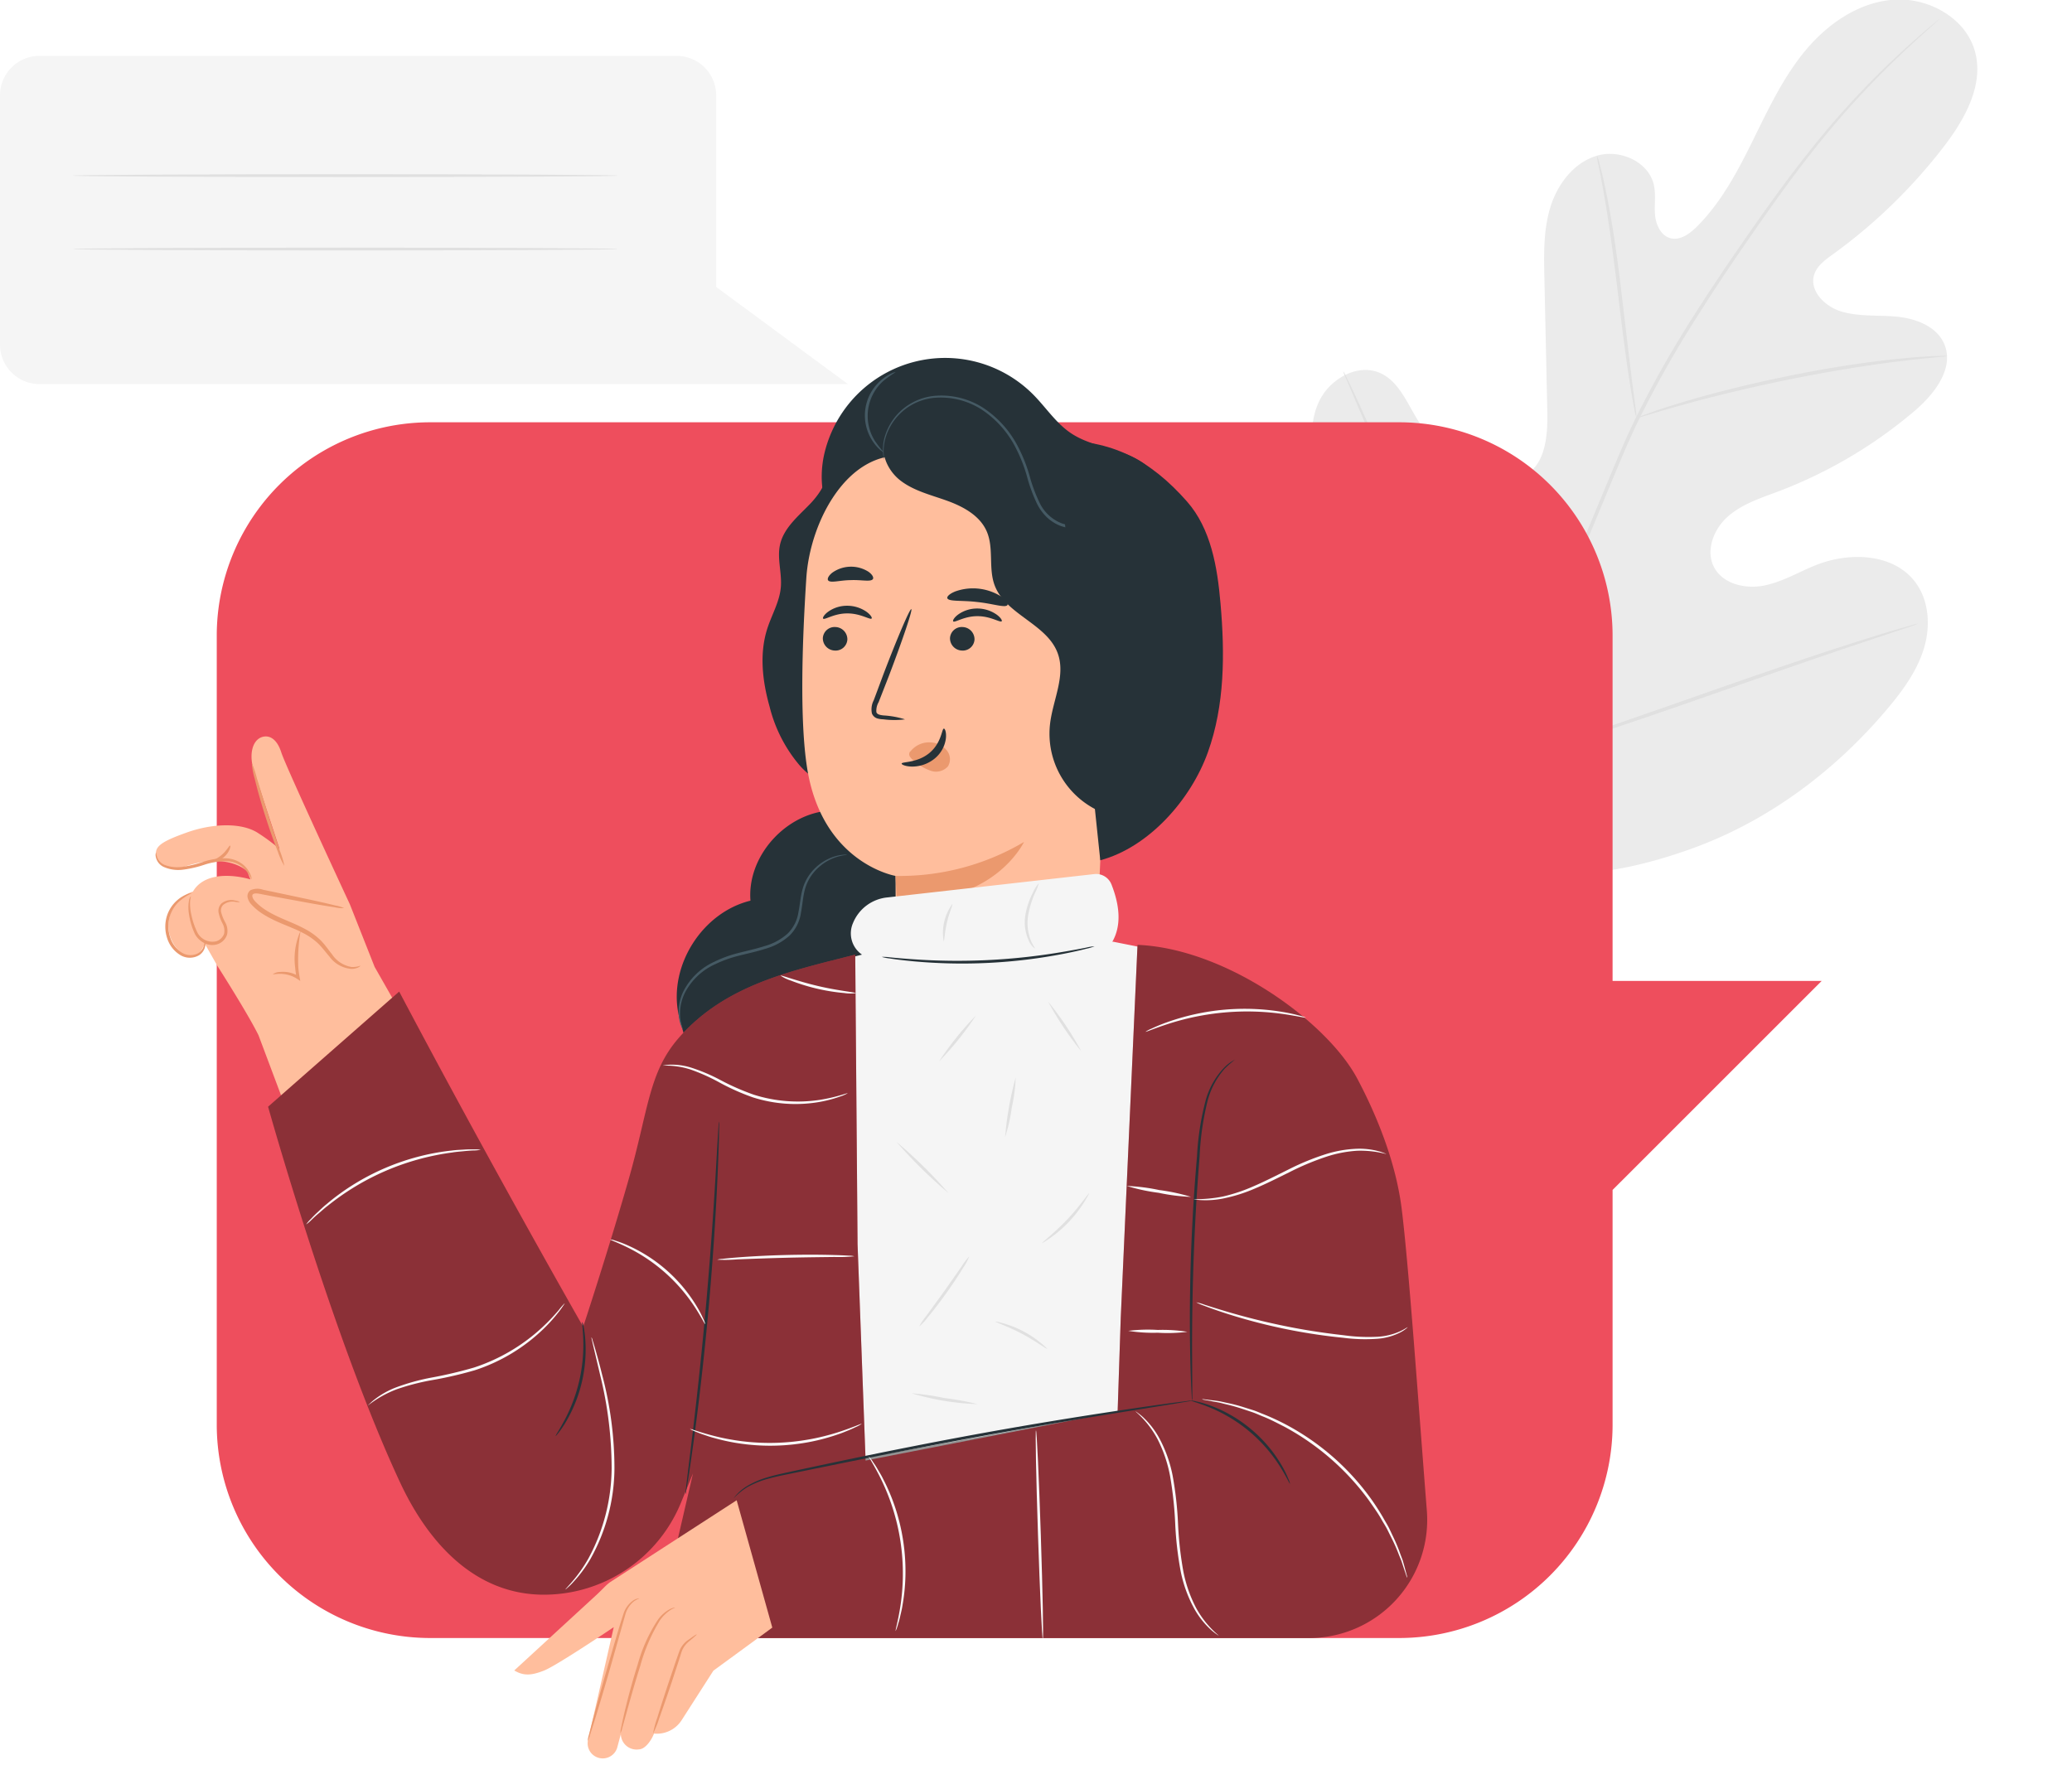 <svg xmlns="http://www.w3.org/2000/svg" xmlns:xlink="http://www.w3.org/1999/xlink" width="330" height="285" viewBox="0 0 330 285">
  <rect x="0" y="0" width="330" height="285" fill="#808080" stroke="none"/>
  <defs>
    <clipPath id="clip-path">
      <rect id="Rectángulo_297416" data-name="Rectángulo 297416" width="330" height="285" transform="translate(1078 359)" fill="#fff" stroke="#707070" stroke-width="1"/>
    </clipPath>
  </defs>
  <g id="Enmascarar_grupo_254" data-name="Enmascarar grupo 254" transform="translate(-1078 -359)" clip-path="url(#clip-path)">
    <rect id="Rectángulo_575" data-name="Rectángulo 575" width="1328" height="8318" rx="20" transform="translate(136 232)" fill="#fff"/>
    <g id="Grupo_896668" data-name="Grupo 896668" transform="translate(1094.398 290.616)">
      <g id="Background_Complete" data-name="Background Complete" transform="translate(-16.398 68.305)">
        <g id="Grupo_885953" data-name="Grupo 885953" transform="translate(208.853)">
          <g id="Grupo_885902" data-name="Grupo 885902">
            <g id="Grupo_885901" data-name="Grupo 885901">
              <g id="Grupo_885900" data-name="Grupo 885900">
                <g id="Grupo_885899" data-name="Grupo 885899">
                  <g id="Grupo_885898" data-name="Grupo 885898">
                    <g id="Grupo_885897" data-name="Grupo 885897">
                      <g id="Grupo_885896" data-name="Grupo 885896">
                        <g id="Grupo_885895" data-name="Grupo 885895">
                          <g id="Grupo_885894" data-name="Grupo 885894">
                            <path id="Trazado_620067" data-name="Trazado 620067" d="M55.176,202.822C35.032,189.376,30.114,163.937,30.545,141c.072-3.831-.416-7.86,1.376-11.244s6.061-5.744,9.559-4.184c2.9,1.294,4.207,4.582,5.862,7.293a22.586,22.586,0,0,0,9.227,8.438c2.49,1.228,5.557,1.956,7.974.592,3.318-1.871,3.641-6.437,3.557-10.246q-.232-10.638-.465-21.28c-.083-3.806-.156-7.692.988-11.323s3.741-7.027,7.395-8.1,8.224.952,9.056,4.666c.347,1.546.052,3.16.183,4.738s.906,3.316,2.433,3.734c1.545.423,3.072-.68,4.208-1.811,3.921-3.9,6.546-8.894,8.993-13.856s4.82-10.038,8.368-14.284,8.492-7.643,14.01-8.034,11.457,2.886,12.936,8.217-1.605,10.837-4.99,15.233a85.527,85.527,0,0,1-17.662,17.131c-1.2.87-2.506,1.81-2.95,3.226-.8,2.55,1.679,5.035,4.23,5.832,2.89.9,6,.56,9.017.864s6.292,1.565,7.474,4.352c1.639,3.869-1.594,8-4.8,10.715a73.964,73.964,0,0,1-21.634,12.761c-2.822,1.068-5.793,2.01-8.05,4.012s-3.585,5.444-2.161,8.1,4.986,3.469,7.95,2.881,5.6-2.22,8.414-3.318c5.27-2.054,12.12-1.794,15.585,2.675,2.278,2.939,2.539,7.074,1.465,10.633s-3.314,6.645-5.7,9.495c-8.343,9.964-19.095,18.045-31.325,22.437s-23.6,5.7-35.893,1.473" transform="translate(-30.52 -66.067)" fill="#ebebeb"/>
                          </g>
                        </g>
                      </g>
                    </g>
                  </g>
                </g>
              </g>
            </g>
          </g>
          <g id="Grupo_885912" data-name="Grupo 885912" transform="translate(26.237 3.111)">
            <g id="Grupo_885911" data-name="Grupo 885911">
              <g id="Grupo_885910" data-name="Grupo 885910">
                <g id="Grupo_885909" data-name="Grupo 885909">
                  <g id="Grupo_885908" data-name="Grupo 885908">
                    <g id="Grupo_885907" data-name="Grupo 885907">
                      <g id="Grupo_885906" data-name="Grupo 885906">
                        <g id="Grupo_885905" data-name="Grupo 885905">
                          <g id="Grupo_885904" data-name="Grupo 885904">
                            <g id="Grupo_885903" data-name="Grupo 885903">
                              <path id="Trazado_620068" data-name="Trazado 620068" d="M37.509,203.756c3.242-11.618,12.116-38.953,17.4-51.809q2-4.812,3.951-9.5c1.3-3.118,2.594-6.206,4.047-9.151a169.953,169.953,0,0,1,9.328-16.451c3.224-5.091,6.471-9.807,9.541-14.2s6.026-8.416,8.871-11.979a136.507,136.507,0,0,1,14.673-15.812c1.874-1.729,3.37-3.022,4.4-3.889l1.171-.977c.266-.217.412-.317.412-.317s-.12.13-.373.362l-1.135,1.019c-1,.894-2.471,2.213-4.319,3.964a142.788,142.788,0,0,0-14.508,15.9c-2.819,3.57-5.741,7.61-8.8,12s-6.278,9.119-9.483,14.209a170.9,170.9,0,0,0-9.27,16.414c-1.443,2.933-2.723,6-4.026,9.125s-2.614,6.293-3.947,9.5c-5.281,12.848-14.16,40.153-17.422,51.735" transform="translate(-37.509 -69.67)" fill="#e0e0e0"/>
                            </g>
                          </g>
                        </g>
                      </g>
                    </g>
                  </g>
                </g>
              </g>
            </g>
          </g>
          <g id="Grupo_885922" data-name="Grupo 885922" transform="translate(45.489 24.879)">
            <g id="Grupo_885921" data-name="Grupo 885921">
              <g id="Grupo_885920" data-name="Grupo 885920">
                <g id="Grupo_885919" data-name="Grupo 885919">
                  <g id="Grupo_885918" data-name="Grupo 885918">
                    <g id="Grupo_885917" data-name="Grupo 885917">
                      <g id="Grupo_885916" data-name="Grupo 885916">
                        <g id="Grupo_885915" data-name="Grupo 885915">
                          <g id="Grupo_885914" data-name="Grupo 885914">
                            <g id="Grupo_885913" data-name="Grupo 885913">
                              <path id="Trazado_620069" data-name="Trazado 620069" d="M99.66,136.673a9.22,9.22,0,0,1-.376-1.623c-.211-1.05-.47-2.579-.764-4.47-.593-3.783-1.239-9.034-1.938-14.827s-1.434-11.022-2.108-14.784c-.331-1.882-.617-3.4-.831-4.449a9.264,9.264,0,0,1-.266-1.643,9.268,9.268,0,0,1,.484,1.593c.282,1.035.63,2.547,1.012,4.424.779,3.752,1.581,8.989,2.28,14.789.685,5.743,1.3,10.939,1.769,14.84.236,1.816.432,3.326.584,4.491A9.09,9.09,0,0,1,99.66,136.673Z" transform="translate(-93.37 -94.878)" fill="#e0e0e0"/>
                            </g>
                          </g>
                        </g>
                      </g>
                    </g>
                  </g>
                </g>
              </g>
            </g>
          </g>
          <g id="Grupo_885932" data-name="Grupo 885932" transform="translate(51.779 56.762)">
            <g id="Grupo_885931" data-name="Grupo 885931">
              <g id="Grupo_885930" data-name="Grupo 885930">
                <g id="Grupo_885929" data-name="Grupo 885929">
                  <g id="Grupo_885928" data-name="Grupo 885928">
                    <g id="Grupo_885927" data-name="Grupo 885927">
                      <g id="Grupo_885926" data-name="Grupo 885926">
                        <g id="Grupo_885925" data-name="Grupo 885925">
                          <g id="Grupo_885924" data-name="Grupo 885924">
                            <g id="Grupo_885923" data-name="Grupo 885923">
                              <path id="Trazado_620070" data-name="Trazado 620070" d="M85.571,131.825a1.786,1.786,0,0,1-.509.091l-1.466.148c-1.273.122-3.113.294-5.38.582-4.536.539-10.777,1.511-17.61,2.888s-12.964,2.914-17.362,4.15c-2.2.6-3.973,1.139-5.2,1.505l-1.414.415a1.756,1.756,0,0,1-.507.108,1.761,1.761,0,0,1,.47-.218c.378-.142.833-.313,1.38-.517,1.2-.432,2.96-1.03,5.154-1.685,4.38-1.339,10.511-2.93,17.362-4.322s13.119-2.292,17.68-2.728c2.277-.237,4.129-.349,5.408-.4l1.475-.041A1.781,1.781,0,0,1,85.571,131.825Z" transform="translate(-36.125 -131.799)" fill="#e0e0e0"/>
                            </g>
                          </g>
                        </g>
                      </g>
                    </g>
                  </g>
                </g>
              </g>
            </g>
          </g>
          <g id="Grupo_885942" data-name="Grupo 885942" transform="translate(5.083 59.248)">
            <g id="Grupo_885941" data-name="Grupo 885941">
              <g id="Grupo_885940" data-name="Grupo 885940">
                <g id="Grupo_885939" data-name="Grupo 885939">
                  <g id="Grupo_885938" data-name="Grupo 885938">
                    <g id="Grupo_885937" data-name="Grupo 885937">
                      <g id="Grupo_885936" data-name="Grupo 885936">
                        <g id="Grupo_885935" data-name="Grupo 885935">
                          <g id="Grupo_885934" data-name="Grupo 885934">
                            <g id="Grupo_885933" data-name="Grupo 885933">
                              <path id="Trazado_620071" data-name="Trazado 620071" d="M143.357,196.811a3.073,3.073,0,0,1-.336-.6l-.865-1.763c-.746-1.533-1.771-3.777-3-6.566-2.468-5.575-5.641-13.378-9.032-22.034s-6.5-16.477-8.871-22.087c-1.175-2.75-2.136-5-2.833-6.634l-.766-1.806a3.1,3.1,0,0,1-.232-.647,3.085,3.085,0,0,1,.338.6c.224.458.51,1.041.864,1.762.746,1.533,1.77,3.777,3,6.566,2.47,5.575,5.642,13.378,9.034,22.038s6.5,16.473,8.871,22.083c1.174,2.749,2.136,5,2.833,6.634.313.738.567,1.337.766,1.807A3.069,3.069,0,0,1,143.357,196.811Z" transform="translate(-117.415 -134.678)" fill="#e0e0e0"/>
                            </g>
                          </g>
                        </g>
                      </g>
                    </g>
                  </g>
                </g>
              </g>
            </g>
          </g>
          <g id="Grupo_885952" data-name="Grupo 885952" transform="translate(31.025 99.434)">
            <g id="Grupo_885951" data-name="Grupo 885951">
              <g id="Grupo_885950" data-name="Grupo 885950">
                <g id="Grupo_885949" data-name="Grupo 885949">
                  <g id="Grupo_885948" data-name="Grupo 885948">
                    <g id="Grupo_885947" data-name="Grupo 885947">
                      <g id="Grupo_885946" data-name="Grupo 885946">
                        <g id="Grupo_885945" data-name="Grupo 885945">
                          <g id="Grupo_885944" data-name="Grupo 885944">
                            <g id="Grupo_885943" data-name="Grupo 885943">
                              <path id="Trazado_620072" data-name="Trazado 620072" d="M107.057,181.217a3.351,3.351,0,0,1-.654.264l-1.908.649-7.029,2.343c-5.931,1.984-14.09,4.826-23.1,7.987s-17.2,5.946-23.165,7.833c-2.984.946-5.4,1.687-7.087,2.168l-1.94.548a3.224,3.224,0,0,1-.688.152,3.279,3.279,0,0,1,.655-.263c.493-.168,1.124-.383,1.907-.649,1.728-.577,4.112-1.37,7.028-2.342,5.932-1.984,14.091-4.828,23.1-7.99s17.194-5.945,23.161-7.831c2.984-.945,5.406-1.687,7.088-2.169l1.94-.547A3.262,3.262,0,0,1,107.057,181.217Z" transform="translate(-41.488 -181.214)" fill="#e0e0e0"/>
                            </g>
                          </g>
                        </g>
                      </g>
                    </g>
                  </g>
                </g>
              </g>
            </g>
          </g>
        </g>
        <g id="Grupo_896670" data-name="Grupo 896670" transform="translate(0 8.983)">
          <g id="Grupo_885964" data-name="Grupo 885964">
            <g id="Grupo_885963" data-name="Grupo 885963">
              <path id="Trazado_620076" data-name="Trazado 620076" d="M174.531,422.7H303.357l-20.986-15.477V376.778a6.291,6.291,0,0,0-6.221-6.358H174.531a6.291,6.291,0,0,0-6.222,6.358v39.567A6.291,6.291,0,0,0,174.531,422.7Z" transform="translate(-168.309 -370.42)" fill="#f5f5f5"/>
            </g>
          </g>
          <g id="Grupo_885967" data-name="Grupo 885967" transform="translate(11.595 30.541)">
            <g id="Grupo_885966" data-name="Grupo 885966">
              <g id="Grupo_885965" data-name="Grupo 885965">
                <path id="Trazado_620077" data-name="Trazado 620077" d="M210.767,394.766c0-.124,19.43-.224,43.392-.224s43.4.1,43.4.224-19.426.225-43.4.225S210.767,394.891,210.767,394.766Z" transform="translate(-210.767 -394.542)" fill="#e0e0e0"/>
              </g>
            </g>
          </g>
          <g id="Grupo_885970" data-name="Grupo 885970" transform="translate(11.595 18.848)">
            <g id="Grupo_885969" data-name="Grupo 885969">
              <g id="Grupo_885968" data-name="Grupo 885968">
                <path id="Trazado_620078" data-name="Trazado 620078" d="M210.767,408.014c0-.124,19.43-.225,43.392-.225s43.4.1,43.4.225-19.426.225-43.4.225S210.767,408.139,210.767,408.014Z" transform="translate(-210.767 -407.789)" fill="#e0e0e0"/>
              </g>
            </g>
          </g>
        </g>
      </g>
      <g id="Character_1" data-name="Character 1" transform="translate(8.391 125.438)">
        <g id="Grupo_886604" data-name="Grupo 886604" transform="translate(0 0)">
          <g id="Grupo_886263" data-name="Grupo 886263" transform="translate(9.729 10.216)">
            <g id="Grupo_886262" data-name="Grupo 886262">
              <path id="Trazado_620132" data-name="Trazado 620132" d="M104.791,114.472H259.1a34,34,0,0,1,34,34v54.991H326.4L293.1,236.76v37.378a34,34,0,0,1-34,34H104.791a34,34,0,0,1-34-34V148.475A34,34,0,0,1,104.791,114.472Z" transform="translate(-70.787 -114.472)" fill="#ee4e5d"/>
            </g>
          </g>
          <g id="Grupo_886603" data-name="Grupo 886603">
            <g id="Grupo_886399" data-name="Grupo 886399" transform="translate(82.995)">
              <g id="Grupo_886396" data-name="Grupo 886396" transform="translate(0)">
                <g id="Grupo_886265" data-name="Grupo 886265" transform="translate(13.664 13.36)">
                  <g id="Grupo_886264" data-name="Grupo 886264">
                    <path id="Trazado_620133" data-name="Trazado 620133" d="M253.368,120.782c.977,2.524-.7,5.281-2.579,7.229s-4.155,3.8-4.746,6.445c-.5,2.217.326,4.526.126,6.788-.2,2.316-1.452,4.393-2.16,6.608-1.283,4.007-.768,8.385.377,12.433a22.984,22.984,0,0,0,4.629,9.162,12.2,12.2,0,0,0,9.052,4.333,3.55,3.55,0,0,0,2.675-.968,4.262,4.262,0,0,0,.774-2.374,231.66,231.66,0,0,0,.007-52.326" transform="translate(-243.257 -118.112)" fill="#263238"/>
                  </g>
                </g>
                <g id="Grupo_886267" data-name="Grupo 886267" transform="translate(0 70.755)">
                  <g id="Grupo_886266" data-name="Grupo 886266">
                    <path id="Trazado_620134" data-name="Trazado 620134" d="M257.068,185.887c-7.511-.328-14.451,6.863-13.856,14.358-7.606,1.852-12.978,10.224-11.492,17.91.491,2.537,1.618,4.952,1.775,7.532.17,2.814-.828,5.548-1.371,8.315a26.2,26.2,0,0,0,1.5,14.988c1.186,2.858,3.394,5.81,6.488,5.9a6.363,6.363,0,0,0,5.211-3.047,16.092,16.092,0,0,0,2.095-5.9c1.339-6.746,1.742-13.682,3.592-20.306s5.447-13.153,11.439-16.528c3.311-1.864,7.283-2.744,9.912-5.488a10.775,10.775,0,0,0,1.947-11.14,14.209,14.209,0,0,0-8.466-7.9" transform="translate(-231.472 -184.577)" fill="#263238"/>
                  </g>
                </g>
                <g id="Grupo_886386" data-name="Grupo 886386" transform="translate(19.992)">
                  <g id="Grupo_886270" data-name="Grupo 886270" transform="translate(3.096)">
                    <g id="Grupo_886269" data-name="Grupo 886269">
                      <g id="Grupo_886268" data-name="Grupo 886268">
                        <path id="Trazado_620135" data-name="Trazado 620135" d="M245.36,124.857c.092-3.21-2.876-5.69-5.864-6.866s-6.31-1.619-8.974-3.412c-2.358-1.587-3.944-4.064-5.94-6.088a19.766,19.766,0,0,0-33.243,9.069c-1.148,4.572-.364,9.976,3.239,13.014,4.182,3.526,10.382,2.743,15.742,1.646s11.424-2.179,15.9.968c2.7,1.9,4.245,4.985,5.895,7.842s3.719,5.775,6.838,6.848,7.354-.781,7.476-4.077" transform="translate(-190.848 -102.641)" fill="#263238"/>
                      </g>
                    </g>
                  </g>
                  <g id="Grupo_886382" data-name="Grupo 886382" transform="translate(0 15.547)">
                    <g id="Grupo_886381" data-name="Grupo 886381">
                      <g id="Grupo_886380" data-name="Grupo 886380">
                        <g id="Grupo_886379" data-name="Grupo 886379">
                          <g id="Grupo_886360" data-name="Grupo 886360">
                            <g id="Grupo_886359" data-name="Grupo 886359">
                              <g id="Grupo_886358" data-name="Grupo 886358">
                                <g id="Grupo_886279" data-name="Grupo 886279">
                                  <g id="Grupo_886278" data-name="Grupo 886278">
                                    <g id="Grupo_886277" data-name="Grupo 886277">
                                      <g id="Grupo_886276" data-name="Grupo 886276">
                                        <g id="Grupo_886275" data-name="Grupo 886275">
                                          <g id="Grupo_886274" data-name="Grupo 886274">
                                            <g id="Grupo_886273" data-name="Grupo 886273">
                                              <g id="Grupo_886272" data-name="Grupo 886272">
                                                <g id="Grupo_886271" data-name="Grupo 886271">
                                                  <path id="Trazado_620136" data-name="Trazado 620136" d="M246.137,127.973a5.373,5.373,0,0,1,4.794,5.459h0l-3.2,72.539c-.134,8.567-12.658,13.381-21.83,13.168h0c-9.263-.216-9.562-4.759-9.678-12.909-.193-13.618-.177-18.729-.182-18.652,0,0-11.7-1.969-14.092-17.246-1.189-7.6-.78-20.049-.116-30.226.6-9.16,6.692-20.388,15.819-19.4Z" transform="translate(-201.187 -120.645)" fill="#ffbe9d"/>
                                                </g>
                                              </g>
                                            </g>
                                          </g>
                                        </g>
                                      </g>
                                    </g>
                                  </g>
                                </g>
                                <g id="Grupo_886299" data-name="Grupo 886299" transform="translate(3.274 23.895)">
                                  <g id="Grupo_886288" data-name="Grupo 886288" transform="translate(0 3.39)">
                                    <g id="Grupo_886287" data-name="Grupo 886287">
                                      <g id="Grupo_886286" data-name="Grupo 886286">
                                        <g id="Grupo_886285" data-name="Grupo 886285">
                                          <g id="Grupo_886284" data-name="Grupo 886284">
                                            <g id="Grupo_886283" data-name="Grupo 886283">
                                              <g id="Grupo_886282" data-name="Grupo 886282">
                                                <g id="Grupo_886281" data-name="Grupo 886281">
                                                  <g id="Grupo_886280" data-name="Grupo 886280">
                                                    <path id="Trazado_620137" data-name="Trazado 620137" d="M250.476,154.007a1.957,1.957,0,0,0,1.884,1.98,1.872,1.872,0,0,0,2.022-1.761,1.959,1.959,0,0,0-1.882-1.982A1.875,1.875,0,0,0,250.476,154.007Z" transform="translate(-250.475 -152.241)" fill="#263238"/>
                                                  </g>
                                                </g>
                                              </g>
                                            </g>
                                          </g>
                                        </g>
                                      </g>
                                    </g>
                                  </g>
                                  <g id="Grupo_886298" data-name="Grupo 886298" transform="translate(0.023)">
                                    <g id="Grupo_886297" data-name="Grupo 886297">
                                      <g id="Grupo_886296" data-name="Grupo 886296">
                                        <g id="Grupo_886295" data-name="Grupo 886295">
                                          <g id="Grupo_886294" data-name="Grupo 886294">
                                            <g id="Grupo_886293" data-name="Grupo 886293">
                                              <g id="Grupo_886292" data-name="Grupo 886292">
                                                <g id="Grupo_886291" data-name="Grupo 886291">
                                                  <g id="Grupo_886290" data-name="Grupo 886290">
                                                    <g id="Grupo_886289" data-name="Grupo 886289">
                                                      <path id="Trazado_620138" data-name="Trazado 620138" d="M246.005,150.367c.243.256,1.729-.839,3.836-.829,2.105-.02,3.65,1.068,3.879.81.113-.113-.134-.575-.806-1.067a5.382,5.382,0,0,0-3.1-.965,5.157,5.157,0,0,0-3.054.979C246.106,149.791,245.886,150.252,246.005,150.367Z" transform="translate(-245.974 -148.316)" fill="#263238"/>
                                                    </g>
                                                  </g>
                                                </g>
                                              </g>
                                            </g>
                                          </g>
                                        </g>
                                      </g>
                                    </g>
                                  </g>
                                </g>
                                <g id="Grupo_886319" data-name="Grupo 886319" transform="translate(23.524 24.335)">
                                  <g id="Grupo_886308" data-name="Grupo 886308" transform="translate(0 2.95)">
                                    <g id="Grupo_886307" data-name="Grupo 886307">
                                      <g id="Grupo_886306" data-name="Grupo 886306">
                                        <g id="Grupo_886305" data-name="Grupo 886305">
                                          <g id="Grupo_886304" data-name="Grupo 886304">
                                            <g id="Grupo_886303" data-name="Grupo 886303">
                                              <g id="Grupo_886302" data-name="Grupo 886302">
                                                <g id="Grupo_886301" data-name="Grupo 886301">
                                                  <g id="Grupo_886300" data-name="Grupo 886300">
                                                    <path id="Trazado_620139" data-name="Trazado 620139" d="M227.026,154.007a1.958,1.958,0,0,0,1.884,1.98,1.872,1.872,0,0,0,2.022-1.761,1.959,1.959,0,0,0-1.882-1.982A1.875,1.875,0,0,0,227.026,154.007Z" transform="translate(-227.024 -152.241)" fill="#263238"/>
                                                  </g>
                                                </g>
                                              </g>
                                            </g>
                                          </g>
                                        </g>
                                      </g>
                                    </g>
                                  </g>
                                  <g id="Grupo_886318" data-name="Grupo 886318" transform="translate(0.489)">
                                    <g id="Grupo_886317" data-name="Grupo 886317">
                                      <g id="Grupo_886316" data-name="Grupo 886316">
                                        <g id="Grupo_886315" data-name="Grupo 886315">
                                          <g id="Grupo_886314" data-name="Grupo 886314">
                                            <g id="Grupo_886313" data-name="Grupo 886313">
                                              <g id="Grupo_886312" data-name="Grupo 886312">
                                                <g id="Grupo_886311" data-name="Grupo 886311">
                                                  <g id="Grupo_886310" data-name="Grupo 886310">
                                                    <g id="Grupo_886309" data-name="Grupo 886309">
                                                      <path id="Trazado_620140" data-name="Trazado 620140" d="M222.015,150.876c.243.256,1.731-.839,3.837-.829,2.105-.02,3.649,1.067,3.879.81.111-.114-.132-.575-.807-1.067a5.377,5.377,0,0,0-3.1-.965,5.165,5.165,0,0,0-3.054.978C222.118,150.3,221.9,150.761,222.015,150.876Z" transform="translate(-221.985 -148.825)" fill="#263238"/>
                                                    </g>
                                                  </g>
                                                </g>
                                              </g>
                                            </g>
                                          </g>
                                        </g>
                                      </g>
                                    </g>
                                  </g>
                                </g>
                                <g id="Grupo_886329" data-name="Grupo 886329" transform="translate(10.994 24.44)">
                                  <g id="Grupo_886328" data-name="Grupo 886328">
                                    <g id="Grupo_886327" data-name="Grupo 886327">
                                      <g id="Grupo_886326" data-name="Grupo 886326">
                                        <g id="Grupo_886325" data-name="Grupo 886325">
                                          <g id="Grupo_886324" data-name="Grupo 886324">
                                            <g id="Grupo_886323" data-name="Grupo 886323">
                                              <g id="Grupo_886322" data-name="Grupo 886322">
                                                <g id="Grupo_886321" data-name="Grupo 886321">
                                                  <g id="Grupo_886320" data-name="Grupo 886320">
                                                    <path id="Trazado_620141" data-name="Trazado 620141" d="M244.026,166.5a14.009,14.009,0,0,0-3.422-.625c-.538-.057-1.047-.165-1.137-.532a2.743,2.743,0,0,1,.364-1.594l1.6-4.095c2.223-5.829,3.833-10.623,3.6-10.711s-2.229,4.566-4.452,10.4q-.8,2.155-1.534,4.119a3.111,3.111,0,0,0-.284,2.111,1.348,1.348,0,0,0,.883.788,3.633,3.633,0,0,0,.914.13A13.666,13.666,0,0,0,244.026,166.5Z" transform="translate(-238.66 -148.947)" fill="#263238"/>
                                                  </g>
                                                </g>
                                              </g>
                                            </g>
                                          </g>
                                        </g>
                                      </g>
                                    </g>
                                  </g>
                                </g>
                                <g id="Grupo_886338" data-name="Grupo 886338" transform="translate(14.849 61.524)">
                                  <g id="Grupo_886337" data-name="Grupo 886337">
                                    <g id="Grupo_886336" data-name="Grupo 886336">
                                      <g id="Grupo_886335" data-name="Grupo 886335">
                                        <g id="Grupo_886334" data-name="Grupo 886334">
                                          <g id="Grupo_886333" data-name="Grupo 886333">
                                            <g id="Grupo_886332" data-name="Grupo 886332">
                                              <g id="Grupo_886331" data-name="Grupo 886331">
                                                <g id="Grupo_886330" data-name="Grupo 886330">
                                                  <path id="Trazado_620142" data-name="Trazado 620142" d="M217.9,197.3a38.847,38.847,0,0,0,20.464-5.41s-4.985,10.479-20.266,9.016Z" transform="translate(-217.899 -191.891)" fill="#eb996e"/>
                                                </g>
                                              </g>
                                            </g>
                                          </g>
                                        </g>
                                      </g>
                                    </g>
                                  </g>
                                </g>
                                <g id="Grupo_886347" data-name="Grupo 886347" transform="translate(17.029 45.653)">
                                  <g id="Grupo_886346" data-name="Grupo 886346">
                                    <g id="Grupo_886345" data-name="Grupo 886345">
                                      <g id="Grupo_886344" data-name="Grupo 886344">
                                        <g id="Grupo_886343" data-name="Grupo 886343">
                                          <g id="Grupo_886342" data-name="Grupo 886342">
                                            <g id="Grupo_886341" data-name="Grupo 886341">
                                              <g id="Grupo_886340" data-name="Grupo 886340">
                                                <g id="Grupo_886339" data-name="Grupo 886339">
                                                  <path id="Trazado_620143" data-name="Trazado 620143" d="M231.763,174.938a3.8,3.8,0,0,1,3.408-1.4,3.463,3.463,0,0,1,2.391,1.289,2.2,2.2,0,0,1,.161,2.512,2.55,2.55,0,0,1-2.764.693,7.986,7.986,0,0,1-2.691-1.614,2.342,2.342,0,0,1-.6-.624.7.7,0,0,1,.005-.785" transform="translate(-231.551 -173.512)" fill="#eb996e"/>
                                                </g>
                                              </g>
                                            </g>
                                          </g>
                                        </g>
                                      </g>
                                    </g>
                                  </g>
                                </g>
                                <g id="Grupo_886357" data-name="Grupo 886357" transform="translate(15.83 43.469)">
                                  <g id="Grupo_886356" data-name="Grupo 886356">
                                    <g id="Grupo_886355" data-name="Grupo 886355">
                                      <g id="Grupo_886354" data-name="Grupo 886354">
                                        <g id="Grupo_886353" data-name="Grupo 886353">
                                          <g id="Grupo_886352" data-name="Grupo 886352">
                                            <g id="Grupo_886351" data-name="Grupo 886351">
                                              <g id="Grupo_886350" data-name="Grupo 886350">
                                                <g id="Grupo_886349" data-name="Grupo 886349">
                                                  <g id="Grupo_886348" data-name="Grupo 886348">
                                                    <path id="Trazado_620144" data-name="Trazado 620144" d="M239,170.983c-.342-.021-.351,2.267-2.313,3.887s-4.4,1.362-4.414,1.682c-.033.143.541.446,1.571.476a5.7,5.7,0,0,0,3.685-1.275,4.962,4.962,0,0,0,1.794-3.258C239.416,171.537,239.162,170.97,239,170.983Z" transform="translate(-232.275 -170.983)" fill="#263238"/>
                                                  </g>
                                                </g>
                                              </g>
                                            </g>
                                          </g>
                                        </g>
                                      </g>
                                    </g>
                                  </g>
                                </g>
                              </g>
                            </g>
                          </g>
                          <g id="Grupo_886369" data-name="Grupo 886369" transform="translate(23.092 21.122)">
                            <g id="Grupo_886368" data-name="Grupo 886368">
                              <g id="Grupo_886367" data-name="Grupo 886367">
                                <g id="Grupo_886366" data-name="Grupo 886366">
                                  <g id="Grupo_886365" data-name="Grupo 886365">
                                    <g id="Grupo_886364" data-name="Grupo 886364">
                                      <g id="Grupo_886363" data-name="Grupo 886363">
                                        <g id="Grupo_886362" data-name="Grupo 886362">
                                          <g id="Grupo_886361" data-name="Grupo 886361">
                                            <path id="Trazado_620145" data-name="Trazado 620145" d="M220.914,146.676c.207.573,2.312.307,4.783.61,2.479.254,4.471.983,4.8.469.147-.245-.2-.785-1-1.342a8.388,8.388,0,0,0-7.3-.822C221.283,145.955,220.826,146.4,220.914,146.676Z" transform="translate(-220.903 -145.105)" fill="#263238"/>
                                          </g>
                                        </g>
                                      </g>
                                    </g>
                                  </g>
                                </g>
                              </g>
                            </g>
                          </g>
                          <g id="Grupo_886378" data-name="Grupo 886378" transform="translate(4.062 17.673)">
                            <g id="Grupo_886377" data-name="Grupo 886377">
                              <g id="Grupo_886376" data-name="Grupo 886376">
                                <g id="Grupo_886375" data-name="Grupo 886375">
                                  <g id="Grupo_886374" data-name="Grupo 886374">
                                    <g id="Grupo_886373" data-name="Grupo 886373">
                                      <g id="Grupo_886372" data-name="Grupo 886372">
                                        <g id="Grupo_886371" data-name="Grupo 886371">
                                          <g id="Grupo_886370" data-name="Grupo 886370">
                                            <path id="Trazado_620146" data-name="Trazado 620146" d="M245.768,143.286c.37.479,1.823-.015,3.568-.034,1.745-.081,3.224.328,3.566-.172.149-.243-.082-.722-.727-1.177a5.167,5.167,0,0,0-5.748.165C245.809,142.559,245.605,143.052,245.768,143.286Z" transform="translate(-245.714 -141.111)" fill="#263238"/>
                                          </g>
                                        </g>
                                      </g>
                                    </g>
                                  </g>
                                </g>
                              </g>
                            </g>
                          </g>
                        </g>
                      </g>
                    </g>
                  </g>
                  <g id="Grupo_886385" data-name="Grupo 886385" transform="translate(12.931 12.29)">
                    <g id="Grupo_886384" data-name="Grupo 886384">
                      <g id="Grupo_886383" data-name="Grupo 886383">
                        <path id="Trazado_620147" data-name="Trazado 620147" d="M236.931,177.7a13.561,13.561,0,0,1-16.133-15c.475-3.75,2.5-7.567,1.2-11.116-1.719-4.693-8.3-6.138-10.045-10.821-1.015-2.723-.1-5.907-1.254-8.574-1.081-2.509-3.721-3.953-6.289-4.882s-5.324-1.57-7.481-3.247-3.5-4.84-2.111-7.192a144.705,144.705,0,0,1,33.371,8.109c2.492.931,5.11,2.049,6.584,4.265,1.56,2.344,1.484,5.372,1.353,8.185-.64,13.712,1.447,26.558.807,40.27" transform="translate(-194.249 -116.873)" fill="#263238"/>
                      </g>
                    </g>
                  </g>
                </g>
                <g id="Grupo_886389" data-name="Grupo 886389" transform="translate(32.83 5.945)">
                  <g id="Grupo_886388" data-name="Grupo 886388">
                    <g id="Grupo_886387" data-name="Grupo 886387">
                      <path id="Trazado_620148" data-name="Trazado 620148" d="M232.533,172.4a1.086,1.086,0,0,0,.25-.081,3.558,3.558,0,0,0,.7-.339,5.093,5.093,0,0,0,1.9-2.252,7.55,7.55,0,0,0,.5-4.638,14.805,14.805,0,0,0-2.775-5.547,40.575,40.575,0,0,1-4.191-6.166,9.5,9.5,0,0,1-1.011-3.936,12.909,12.909,0,0,1,.9-4.249,13.043,13.043,0,0,0,.9-4.617,10.312,10.312,0,0,0-4.964-8.34,11.821,11.821,0,0,0-5.031-1.434,21.248,21.248,0,0,1-5.038-.881,6.532,6.532,0,0,1-3.54-3.188,24.57,24.57,0,0,1-1.678-4.5,24.237,24.237,0,0,0-1.722-4.362,16.336,16.336,0,0,0-5.725-6.434,12.377,12.377,0,0,0-7.25-1.88,9.28,9.28,0,0,0-5.7,2.339,9.1,9.1,0,0,0-2.553,3.917,7.343,7.343,0,0,0-.354,2.938,4.563,4.563,0,0,0,.179,1.017c.029-.005-.06-.352-.089-1.023a7.615,7.615,0,0,1,.43-2.876,8.948,8.948,0,0,1,8.11-6,12.09,12.09,0,0,1,7.033,1.879,16.009,16.009,0,0,1,5.555,6.309,23.891,23.891,0,0,1,1.679,4.3,24.847,24.847,0,0,0,1.7,4.588,7.882,7.882,0,0,0,1.543,2.039,6.691,6.691,0,0,0,2.225,1.357,21.443,21.443,0,0,0,5.146.908,11.4,11.4,0,0,1,4.854,1.374,9.888,9.888,0,0,1,4.762,7.968,12.66,12.66,0,0,1-.866,4.474,13.239,13.239,0,0,0-.9,4.383,9.859,9.859,0,0,0,1.071,4.091,40.124,40.124,0,0,0,4.27,6.192,14.67,14.67,0,0,1,2.786,5.411,7.427,7.427,0,0,1-.411,4.514,5.138,5.138,0,0,1-1.794,2.248C232.871,172.274,232.518,172.362,232.533,172.4Z" transform="translate(-186.117 -109.526)" fill="#455a64"/>
                    </g>
                  </g>
                </g>
                <g id="Grupo_886392" data-name="Grupo 886392" transform="translate(29.97 2.222)">
                  <g id="Grupo_886391" data-name="Grupo 886391">
                    <g id="Grupo_886390" data-name="Grupo 886390">
                      <path id="Trazado_620149" data-name="Trazado 620149" d="M246.464,105.22a1.476,1.476,0,0,0-.592.179,6.411,6.411,0,0,0-1.445.874,7.405,7.405,0,0,0-1.508,10.11,6.39,6.39,0,0,0,1.126,1.257c.307.255.5.365.515.344a20.9,20.9,0,0,1-1.374-1.775,7.459,7.459,0,0,1,1.446-9.693A21.076,21.076,0,0,1,246.464,105.22Z" transform="translate(-241.574 -105.214)" fill="#455a64"/>
                    </g>
                  </g>
                </g>
                <g id="Grupo_886395" data-name="Grupo 886395" transform="translate(0.294 79.096)">
                  <g id="Grupo_886394" data-name="Grupo 886394">
                    <g id="Grupo_886393" data-name="Grupo 886393">
                      <path id="Trazado_620150" data-name="Trazado 620150" d="M251.281,222.171a11.515,11.515,0,0,1-.436-1.616,7.446,7.446,0,0,1,.747-4.4,10.126,10.126,0,0,1,4.821-4.49,19.161,19.161,0,0,1,3.752-1.338c1.347-.348,2.774-.636,4.2-1.1a9.575,9.575,0,0,0,3.856-2.108,6.409,6.409,0,0,0,1.819-3.667c.236-1.283.314-2.5.6-3.588a7.111,7.111,0,0,1,1.39-2.75,7.924,7.924,0,0,1,3.694-2.513c1.032-.309,1.643-.31,1.639-.357a1.618,1.618,0,0,0-.44-.01,6.816,6.816,0,0,0-1.248.2,7.819,7.819,0,0,0-3.89,2.478,7.338,7.338,0,0,0-1.506,2.857c-.311,1.127-.4,2.361-.645,3.605a6.018,6.018,0,0,1-1.719,3.429,9.226,9.226,0,0,1-3.686,2c-1.4.45-2.816.741-4.176,1.1a19.149,19.149,0,0,0-3.825,1.393,10.318,10.318,0,0,0-4.924,4.724,7.4,7.4,0,0,0-.633,4.566,5.448,5.448,0,0,0,.389,1.2A1.593,1.593,0,0,0,251.281,222.171Z" transform="translate(-250.545 -194.236)" fill="#455a64"/>
                    </g>
                  </g>
                </g>
              </g>
              <g id="Grupo_886398" data-name="Grupo 886398" transform="translate(60.449 13.16)">
                <g id="Grupo_886397" data-name="Grupo 886397">
                  <path id="Trazado_620151" data-name="Trazado 620151" d="M188.212,184.709c7.736-2.07,14.419-9.648,17.13-17.182s2.714-15.768,2.018-23.745c-.5-5.782-1.517-11.9-5.357-16.248-5.788-6.561-12.051-9.911-20.8-9.638" transform="translate(-181.208 -117.881)" fill="#263238"/>
                </g>
              </g>
            </g>
            <g id="Grupo_886436" data-name="Grupo 886436" transform="translate(99.215 82.173)">
              <g id="Grupo_886401" data-name="Grupo 886401">
                <g id="Grupo_886400" data-name="Grupo 886400">
                  <path id="Trazado_620152" data-name="Trazado 620152" d="M187.754,212.455l7.211-1.812a4.107,4.107,0,0,1-1.431-5.03,6.6,6.6,0,0,1,5.509-4.085l32.888-3.712a2.638,2.638,0,0,1,2.758,1.622q2.19,5.557.149,9.154l.156,0,6.334,1.261,10.714,94.766-70.36-3.289Z" transform="translate(-181.683 -197.799)" fill="#f5f5f5"/>
                </g>
              </g>
              <g id="Grupo_886435" data-name="Grupo 886435" transform="translate(16.418 1.479)">
                <g id="Grupo_886404" data-name="Grupo 886404" transform="translate(0 10.035)">
                  <g id="Grupo_886403" data-name="Grupo 886403">
                    <g id="Grupo_886402" data-name="Grupo 886402">
                      <path id="Trazado_620153" data-name="Trazado 620153" d="M204.888,212.825a7.749,7.749,0,0,0,1.32.253c.854.139,2.1.294,3.637.441a84.828,84.828,0,0,0,24.082-1.2c1.518-.3,2.739-.577,3.575-.8a7.633,7.633,0,0,0,1.288-.383,7.656,7.656,0,0,0-1.327.212c-.845.17-2.073.4-3.593.658a99.808,99.808,0,0,1-24,1.193c-1.538-.107-2.783-.212-3.642-.3A7.657,7.657,0,0,0,204.888,212.825Z" transform="translate(-204.888 -211.133)" fill="#263238"/>
                    </g>
                  </g>
                </g>
                <g id="Grupo_886407" data-name="Grupo 886407" transform="translate(26.498 18.845)">
                  <g id="Grupo_886406" data-name="Grupo 886406">
                    <g id="Grupo_886405" data-name="Grupo 886405">
                      <path id="Trazado_620154" data-name="Trazado 620154" d="M212.617,229.274a50.711,50.711,0,0,0-5.3-7.938,50.7,50.7,0,0,0,5.3,7.938Z" transform="translate(-207.311 -221.335)" fill="#e0e0e0"/>
                    </g>
                  </g>
                </g>
                <g id="Grupo_886410" data-name="Grupo 886410" transform="translate(9.119 21.051)">
                  <g id="Grupo_886409" data-name="Grupo 886409">
                    <g id="Grupo_886408" data-name="Grupo 886408">
                      <path id="Trazado_620155" data-name="Trazado 620155" d="M226.751,231.229a49.407,49.407,0,0,0,5.9-7.338,49.381,49.381,0,0,0-5.9,7.338Z" transform="translate(-226.746 -223.889)" fill="#e0e0e0"/>
                    </g>
                  </g>
                </g>
                <g id="Grupo_886413" data-name="Grupo 886413" transform="translate(19.631 30.928)">
                  <g id="Grupo_886412" data-name="Grupo 886412">
                    <g id="Grupo_886411" data-name="Grupo 886411">
                      <path id="Trazado_620156" data-name="Trazado 620156" d="M219.43,244.833a26.164,26.164,0,0,0,1.062-4.713,26.091,26.091,0,0,0,.62-4.793,51.818,51.818,0,0,0-1.682,9.506Z" transform="translate(-219.402 -235.327)" fill="#e0e0e0"/>
                    </g>
                  </g>
                </g>
                <g id="Grupo_886416" data-name="Grupo 886416" transform="translate(2.343 41.179)">
                  <g id="Grupo_886415" data-name="Grupo 886415">
                    <g id="Grupo_886414" data-name="Grupo 886414">
                      <path id="Trazado_620157" data-name="Trazado 620157" d="M231.815,247.2a75.771,75.771,0,0,0,8.3,8.179,75.364,75.364,0,0,0-8.3-8.179Z" transform="translate(-231.812 -247.198)" fill="#e0e0e0"/>
                    </g>
                  </g>
                </g>
                <g id="Grupo_886419" data-name="Grupo 886419" transform="translate(25.563 49.39)">
                  <g id="Grupo_886418" data-name="Grupo 886418">
                    <g id="Grupo_886417" data-name="Grupo 886417">
                      <path id="Trazado_620158" data-name="Trazado 620158" d="M205.87,264.646a19.893,19.893,0,0,0,7.487-7.937c-.116-.073-1.442,2-3.516,4.183S205.789,264.534,205.87,264.646Z" transform="translate(-205.867 -256.707)" fill="#e0e0e0"/>
                    </g>
                  </g>
                </g>
                <g id="Grupo_886422" data-name="Grupo 886422" transform="translate(18.106 69.78)">
                  <g id="Grupo_886421" data-name="Grupo 886421">
                    <g id="Grupo_886420" data-name="Grupo 886420">
                      <path id="Trazado_620159" data-name="Trazado 620159" d="M213.59,280.334c-.039.13,1.971.766,4.249,1.976s3.946,2.5,4.031,2.39a16.369,16.369,0,0,0-8.28-4.366Z" transform="translate(-213.59 -280.318)" fill="#e0e0e0"/>
                    </g>
                  </g>
                </g>
                <g id="Grupo_886425" data-name="Grupo 886425" transform="translate(5.967 59.438)">
                  <g id="Grupo_886424" data-name="Grupo 886424">
                    <g id="Grupo_886423" data-name="Grupo 886423">
                      <path id="Trazado_620160" data-name="Trazado 620160" d="M228,279.509a8.372,8.372,0,0,0,1.375-1.478c.8-.955,1.857-2.311,2.961-3.856s2.042-2.988,2.687-4.053a8.468,8.468,0,0,0,.952-1.78,9.614,9.614,0,0,0-1.218,1.606l-2.787,3.965-2.845,3.922A9.673,9.673,0,0,0,228,279.509Z" transform="translate(-227.994 -268.342)" fill="#e0e0e0"/>
                    </g>
                  </g>
                </g>
                <g id="Grupo_886428" data-name="Grupo 886428" transform="translate(4.759 81.217)">
                  <g id="Grupo_886427" data-name="Grupo 886427">
                    <g id="Grupo_886426" data-name="Grupo 886426">
                      <path id="Trazado_620161" data-name="Trazado 620161" d="M226.473,293.585a40.834,40.834,0,0,0,10.505,1.734,43.452,43.452,0,0,0-5.236-.966A43.329,43.329,0,0,0,226.473,293.585Z" transform="translate(-226.473 -293.563)" fill="#e0e0e0"/>
                    </g>
                  </g>
                </g>
                <g id="Grupo_886431" data-name="Grupo 886431" transform="translate(22.795)">
                  <g id="Grupo_886430" data-name="Grupo 886430">
                    <g id="Grupo_886429" data-name="Grupo 886429">
                      <path id="Trazado_620162" data-name="Trazado 620162" d="M216.778,209.9c.06-.049-.356-.522-.709-1.436a7.58,7.58,0,0,1-.375-3.749,15.224,15.224,0,0,1,1.114-3.683,7.064,7.064,0,0,0,.583-1.519,5.051,5.051,0,0,0-.87,1.384,12.04,12.04,0,0,0-1.271,3.755,6.97,6.97,0,0,0,.528,3.939A2.878,2.878,0,0,0,216.778,209.9Z" transform="translate(-215.172 -199.512)" fill="#e0e0e0"/>
                    </g>
                  </g>
                </g>
                <g id="Grupo_886434" data-name="Grupo 886434" transform="translate(9.72 3.29)">
                  <g id="Grupo_886433" data-name="Grupo 886433">
                    <g id="Grupo_886432" data-name="Grupo 886432">
                      <path id="Trazado_620163" data-name="Trazado 620163" d="M232.632,203.325a7.844,7.844,0,0,0-1.39,5.939c.133,0,.143-1.379.532-3.008S232.75,203.388,232.632,203.325Z" transform="translate(-231.093 -203.322)" fill="#e0e0e0"/>
                    </g>
                  </g>
                </g>
              </g>
            </g>
            <g id="Grupo_886500" data-name="Grupo 886500" transform="translate(0 60.259)">
              <g id="Grupo_886499" data-name="Grupo 886499">
                <g id="Grupo_886442" data-name="Grupo 886442" transform="translate(0.043)">
                  <g id="Grupo_886441" data-name="Grupo 886441">
                    <g id="Grupo_886440" data-name="Grupo 886440">
                      <g id="Grupo_886439" data-name="Grupo 886439">
                        <g id="Grupo_886438" data-name="Grupo 886438">
                          <g id="Grupo_886437" data-name="Grupo 886437">
                            <path id="Trazado_620164" data-name="Trazado 620164" d="M364.908,266.625l-32.736-57.486-3.944-9.972s-10.2-21.938-10.913-24.171c-.823-2.58-2.263-2.8-3.193-2.435-1.45.573-1.915,2.733-1.277,4.969.22.773,4.186,12.823,4.186,12.823a29.9,29.9,0,0,0-3.384-2.512c-2.512-1.688-7.12-1.636-11.382-.118s-5.32,2.319-4.808,4a2.242,2.242,0,0,0,1.366,1.355,4.427,4.427,0,0,0,3.153.069c6.857-2.337,9.9.754,9.9.754l.516,1.3s-5.152-1.65-8.085.683a4.257,4.257,0,0,0-1.068,1.249,5.667,5.667,0,0,0-2.1,9.548,2.357,2.357,0,0,0,2.6.659,3.015,3.015,0,0,0,.983-1.132,4.646,4.646,0,0,1,.468-.651l1.958,3.452s4.81,7.52,6.534,11.029l22.528,60.034a15.9,15.9,0,0,0,20.732,9.2h0A15.9,15.9,0,0,0,364.908,266.625Z" transform="translate(-297.337 -172.422)" fill="#ffbe9d"/>
                          </g>
                        </g>
                      </g>
                    </g>
                  </g>
                </g>
                <g id="Grupo_886456" data-name="Grupo 886456" transform="translate(14.626 24.251)">
                  <g id="Grupo_886448" data-name="Grupo 886448" transform="translate(0.386 0.382)">
                    <g id="Grupo_886447" data-name="Grupo 886447">
                      <g id="Grupo_886446" data-name="Grupo 886446">
                        <g id="Grupo_886445" data-name="Grupo 886445">
                          <g id="Grupo_886444" data-name="Grupo 886444">
                            <g id="Grupo_886443" data-name="Grupo 886443">
                              <path id="Trazado_620165" data-name="Trazado 620165" d="M357.886,212.836c-1.155.752-2.75.241-3.794-.661s-1.749-2.13-2.724-3.1c-2.914-2.914-7.794-3.187-10.566-6.237-.387-.426-.73-1.072-.4-1.539.309-.434.959-.377,1.48-.274l13.393,2.652" transform="translate(-340.271 -200.948)" fill="#ffbe9d"/>
                            </g>
                          </g>
                        </g>
                      </g>
                    </g>
                  </g>
                  <g id="Grupo_886455" data-name="Grupo 886455">
                    <g id="Grupo_886454" data-name="Grupo 886454">
                      <g id="Grupo_886453" data-name="Grupo 886453">
                        <g id="Grupo_886452" data-name="Grupo 886452">
                          <g id="Grupo_886451" data-name="Grupo 886451">
                            <g id="Grupo_886450" data-name="Grupo 886450">
                              <g id="Grupo_886449" data-name="Grupo 886449">
                                <path id="Trazado_620166" data-name="Trazado 620166" d="M355.663,203.613a5.468,5.468,0,0,0-1.419-.435c-.923-.231-2.264-.539-3.925-.9l-5.841-1.242-1.691-.348a2.7,2.7,0,0,0-2.046.067,1.151,1.151,0,0,0-.436,1.216,2.356,2.356,0,0,0,.524.986,8.914,8.914,0,0,0,1.509,1.332c2.231,1.542,4.674,2.176,6.623,3.2a10.268,10.268,0,0,1,2.542,1.734c.69.667,1.231,1.427,1.8,2.075a4.8,4.8,0,0,0,3.548,1.991c1.028-.02,1.447-.5,1.414-.51a3.993,3.993,0,0,1-1.4.208,4.655,4.655,0,0,1-3.141-2.043c-.527-.646-1.042-1.432-1.77-2.18a10.6,10.6,0,0,0-2.667-1.912c-2.014-1.092-4.446-1.764-6.5-3.2a8.411,8.411,0,0,1-1.368-1.2c-.375-.426-.507-.938-.237-1.079.271-.2.887-.079,1.459.039l1.7.323,5.874,1.078c1.674.3,3.032.522,3.973.661A5.473,5.473,0,0,0,355.663,203.613Z" transform="translate(-340.269 -200.505)" fill="#eb996e"/>
                              </g>
                            </g>
                          </g>
                        </g>
                      </g>
                    </g>
                  </g>
                </g>
                <g id="Grupo_886463" data-name="Grupo 886463" transform="translate(0 18.487)">
                  <g id="Grupo_886462" data-name="Grupo 886462">
                    <g id="Grupo_886461" data-name="Grupo 886461">
                      <g id="Grupo_886460" data-name="Grupo 886460">
                        <g id="Grupo_886459" data-name="Grupo 886459">
                          <g id="Grupo_886458" data-name="Grupo 886458">
                            <g id="Grupo_886457" data-name="Grupo 886457">
                              <path id="Trazado_620167" data-name="Trazado 620167" d="M375.627,198.139a5.631,5.631,0,0,0-1.537-2.071,4.354,4.354,0,0,0-2.589-.851,11.161,11.161,0,0,0-3.414.575,17.733,17.733,0,0,1-3.505.794,5.728,5.728,0,0,1-2.943-.453,2.233,2.233,0,0,1-1.252-1.567,1.317,1.317,0,0,1,.015-.736c.049,0,.046.261.174.687a2.11,2.11,0,0,0,1.217,1.3,5.68,5.68,0,0,0,2.747.313,19.6,19.6,0,0,0,3.408-.816,10.8,10.8,0,0,1,3.572-.555,4.559,4.559,0,0,1,2.793,1.037,4.06,4.06,0,0,1,1.166,1.63A1.413,1.413,0,0,1,375.627,198.139Z" transform="translate(-360.352 -193.831)" fill="#eb996e"/>
                            </g>
                          </g>
                        </g>
                      </g>
                    </g>
                  </g>
                </g>
                <g id="Grupo_886470" data-name="Grupo 886470" transform="translate(15.303 4.241)">
                  <g id="Grupo_886469" data-name="Grupo 886469">
                    <g id="Grupo_886468" data-name="Grupo 886468">
                      <g id="Grupo_886467" data-name="Grupo 886467">
                        <g id="Grupo_886466" data-name="Grupo 886466">
                          <g id="Grupo_886465" data-name="Grupo 886465">
                            <g id="Grupo_886464" data-name="Grupo 886464">
                              <path id="Trazado_620168" data-name="Trazado 620168" d="M354.311,177.334a14.23,14.23,0,0,1,.8,2.391c.509,1.653,1.117,3.623,1.789,5.8l1.876,5.774a14.161,14.161,0,0,1,.719,2.417,11.26,11.26,0,0,1-1.053-2.3c-.576-1.448-1.3-3.476-2.022-5.743s-1.29-4.343-1.653-5.858A11.336,11.336,0,0,1,354.311,177.334Z" transform="translate(-354.297 -177.334)" fill="#eb996e"/>
                            </g>
                          </g>
                        </g>
                      </g>
                    </g>
                  </g>
                </g>
                <g id="Grupo_886477" data-name="Grupo 886477" transform="translate(5.215 25.462)">
                  <g id="Grupo_886476" data-name="Grupo 886476">
                    <g id="Grupo_886475" data-name="Grupo 886475">
                      <g id="Grupo_886474" data-name="Grupo 886474">
                        <g id="Grupo_886473" data-name="Grupo 886473">
                          <g id="Grupo_886472" data-name="Grupo 886472">
                            <g id="Grupo_886471" data-name="Grupo 886471">
                              <path id="Trazado_620169" data-name="Trazado 620169" d="M370.718,202.837a3.059,3.059,0,0,1-.788-.047,2.342,2.342,0,0,0-1.885.505,1.254,1.254,0,0,0-.3,1.2,6.655,6.655,0,0,0,.613,1.525,2.826,2.826,0,0,1,.32,1.983,2.407,2.407,0,0,1-1.534,1.545,2.733,2.733,0,0,1-2.153-.213,3.412,3.412,0,0,1-1.43-1.394,11.089,11.089,0,0,1-.942-3.106,6.517,6.517,0,0,1-.023-2.184,1.468,1.468,0,0,1,.3-.745c.042.019-.065.279-.11.772a7.728,7.728,0,0,0,.18,2.095,11.888,11.888,0,0,0,1,2.949,2.706,2.706,0,0,0,3.011,1.351,1.938,1.938,0,0,0,1.225-1.208,2.417,2.417,0,0,0-.269-1.653,6.648,6.648,0,0,1-.6-1.648,1.629,1.629,0,0,1,.469-1.529,2.445,2.445,0,0,1,2.157-.442A2.058,2.058,0,0,1,370.718,202.837Z" transform="translate(-362.512 -201.908)" fill="#eb996e"/>
                            </g>
                          </g>
                        </g>
                      </g>
                    </g>
                  </g>
                </g>
                <g id="Grupo_886484" data-name="Grupo 886484" transform="translate(1.535 24.948)">
                  <g id="Grupo_886483" data-name="Grupo 886483">
                    <g id="Grupo_886482" data-name="Grupo 886482">
                      <g id="Grupo_886481" data-name="Grupo 886481">
                        <g id="Grupo_886480" data-name="Grupo 886480">
                          <g id="Grupo_886479" data-name="Grupo 886479">
                            <g id="Grupo_886478" data-name="Grupo 886478">
                              <path id="Trazado_620170" data-name="Trazado 620170" d="M375.114,208.828c.021-.011.17.224.151.7a2.195,2.195,0,0,1-1,1.689,2.925,2.925,0,0,1-2.906.03,4.788,4.788,0,0,1-2.2-2.8,5.8,5.8,0,0,1,0-3.554,5.535,5.535,0,0,1,1.6-2.419,5.228,5.228,0,0,1,1.666-1,1.494,1.494,0,0,1,.7-.149A9.116,9.116,0,0,0,371,202.736a5.456,5.456,0,0,0-1.4,2.3,5.52,5.52,0,0,0,.037,3.262,4.449,4.449,0,0,0,1.94,2.547,2.6,2.6,0,0,0,2.5.073,2.08,2.08,0,0,0,.994-1.408C375.147,209.085,375.072,208.837,375.114,208.828Z" transform="translate(-368.877 -201.313)" fill="#eb996e"/>
                            </g>
                          </g>
                        </g>
                      </g>
                    </g>
                  </g>
                </g>
                <g id="Grupo_886491" data-name="Grupo 886491" transform="translate(18.674 30.948)">
                  <g id="Grupo_886490" data-name="Grupo 886490">
                    <g id="Grupo_886489" data-name="Grupo 886489">
                      <g id="Grupo_886488" data-name="Grupo 886488">
                        <g id="Grupo_886487" data-name="Grupo 886487">
                          <g id="Grupo_886486" data-name="Grupo 886486">
                            <g id="Grupo_886485" data-name="Grupo 886485">
                              <path id="Trazado_620171" data-name="Trazado 620171" d="M351.29,215.184a2.058,2.058,0,0,1,1.159-.353,4.757,4.757,0,0,1,3,.716l-.368.249a13.879,13.879,0,0,1-.249-1.7,10.831,10.831,0,0,1,.875-5.838,27.294,27.294,0,0,0-.375,5.8c.049.579.127,1.135.22,1.644l.1.563-.471-.315a4.987,4.987,0,0,0-2.724-.817C351.738,215.129,351.308,215.249,351.29,215.184Z" transform="translate(-351.29 -208.26)" fill="#eb996e"/>
                            </g>
                          </g>
                        </g>
                      </g>
                    </g>
                  </g>
                </g>
                <g id="Grupo_886498" data-name="Grupo 886498" transform="translate(8.946 17.386)">
                  <g id="Grupo_886497" data-name="Grupo 886497">
                    <g id="Grupo_886496" data-name="Grupo 886496">
                      <g id="Grupo_886495" data-name="Grupo 886495">
                        <g id="Grupo_886494" data-name="Grupo 886494">
                          <g id="Grupo_886493" data-name="Grupo 886493">
                            <g id="Grupo_886492" data-name="Grupo 886492">
                              <path id="Trazado_620172" data-name="Trazado 620172" d="M367.19,192.558c.131.02-.057,1.035-.973,1.83s-1.94.855-1.942.721c-.03-.142.825-.4,1.611-1.1C366.687,193.323,367.051,192.509,367.19,192.558Z" transform="translate(-364.274 -192.556)" fill="#eb996e"/>
                            </g>
                          </g>
                        </g>
                      </g>
                    </g>
                  </g>
                </g>
              </g>
            </g>
            <g id="Grupo_886503" data-name="Grupo 886503" transform="translate(159.958 24.645)">
              <g id="Grupo_886502" data-name="Grupo 886502" transform="translate(0)">
                <g id="Grupo_886501" data-name="Grupo 886501">
                  <path id="Trazado_620173" data-name="Trazado 620173" d="M192.819,131.181" transform="translate(-192.819 -131.181)" fill="none" stroke="#4e585d" stroke-miterlimit="10" stroke-width="1"/>
                </g>
              </g>
            </g>
            <g id="Grupo_886590" data-name="Grupo 886590" transform="translate(17.909 93.456)">
              <g id="Grupo_886513" data-name="Grupo 886513" transform="translate(0 0)">
                <g id="Grupo_886512" data-name="Grupo 886512">
                  <g id="Grupo_886507" data-name="Grupo 886507" transform="translate(0 1.561)">
                    <g id="Grupo_886506" data-name="Grupo 886506">
                      <g id="Grupo_886505" data-name="Grupo 886505">
                        <g id="Grupo_886504" data-name="Grupo 886504">
                          <path id="Trazado_620174" data-name="Trazado 620174" d="M342.122,319.82l-34.233.336,5.759-24.843L311.723,300a23.6,23.6,0,0,1-21.829,14.636h0c-10.826,0-18.31-8.056-22.89-17.865-10.71-22.935-21.031-59.869-21.031-59.869l20.88-18.341c15.106,28.578,29.306,53.4,29.306,53.4s4.1-12.463,7.267-23.579,3.147-16.964,8.012-22.51c7.482-8.527,18.146-10.648,28.048-13.2l.371,46.146,2.265,61" transform="translate(-245.974 -212.673)" fill="#e8505b"/>
                        </g>
                      </g>
                    </g>
                  </g>
                  <g id="Grupo_886511" data-name="Grupo 886511" transform="translate(69.921)">
                    <g id="Grupo_886510" data-name="Grupo 886510">
                      <g id="Grupo_886509" data-name="Grupo 886509">
                        <g id="Grupo_886508" data-name="Grupo 886508">
                          <path id="Trazado_620175" data-name="Trazado 620175" d="M208.922,285.2l-62.343,12.144-3.04,23.951,95.6,0a18.833,18.833,0,0,0,19.028-20.314c-1.376-17.457-2.87-38.966-4.005-48.054-.884-7.089-3.712-14.419-7.062-20.729-4.824-9.086-20.908-20.756-35.011-21.331l-2.671,59.389" transform="translate(-143.539 -210.865)" fill="#e8505b"/>
                        </g>
                      </g>
                    </g>
                  </g>
                </g>
              </g>
              <g id="Grupo_886523" data-name="Grupo 886523" transform="translate(0 0)" opacity="0.4">
                <g id="Grupo_886522" data-name="Grupo 886522">
                  <g id="Grupo_886517" data-name="Grupo 886517" transform="translate(0 1.561)">
                    <g id="Grupo_886516" data-name="Grupo 886516">
                      <g id="Grupo_886515" data-name="Grupo 886515">
                        <g id="Grupo_886514" data-name="Grupo 886514">
                          <path id="Trazado_620176" data-name="Trazado 620176" d="M342.122,319.82l-34.233.336,5.759-24.843L311.723,300a23.6,23.6,0,0,1-21.829,14.636h0c-10.826,0-18.31-8.056-22.89-17.865-10.71-22.935-21.031-59.869-21.031-59.869l20.88-18.341c15.106,28.578,29.306,53.4,29.306,53.4s4.1-12.463,7.267-23.579,3.147-16.964,8.012-22.51c7.482-8.527,18.146-10.648,28.048-13.2l.371,46.146,2.265,61" transform="translate(-245.974 -212.673)"/>
                        </g>
                      </g>
                    </g>
                  </g>
                  <g id="Grupo_886521" data-name="Grupo 886521" transform="translate(69.921)">
                    <g id="Grupo_886520" data-name="Grupo 886520">
                      <g id="Grupo_886519" data-name="Grupo 886519">
                        <g id="Grupo_886518" data-name="Grupo 886518">
                          <path id="Trazado_620177" data-name="Trazado 620177" d="M208.922,285.2l-56.234,10.315A5.873,5.873,0,0,0,148,300.082L143.539,321.3l95.6,0a18.833,18.833,0,0,0,19.028-20.314c-1.376-17.457-2.87-38.966-4.005-48.054-.884-7.089-3.712-14.419-7.062-20.729-4.824-9.086-20.908-20.756-35.011-21.331l-2.671,59.389" transform="translate(-143.539 -210.865)"/>
                        </g>
                      </g>
                    </g>
                  </g>
                </g>
              </g>
              <g id="Grupo_886526" data-name="Grupo 886526" transform="translate(146.807 18.279)">
                <g id="Grupo_886525" data-name="Grupo 886525">
                  <g id="Grupo_886524" data-name="Grupo 886524">
                    <path id="Trazado_620178" data-name="Trazado 620178" d="M179.337,286.354a2.707,2.707,0,0,0,.028-.571c0-.42,0-.962-.006-1.634-.009-1.473-.02-3.511-.035-6.006-.007-5.071.089-12.077.483-19.8.194-3.864.447-7.541.715-10.883a44.751,44.751,0,0,1,1.253-8.771,12.472,12.472,0,0,1,2.749-5.211,18.568,18.568,0,0,1,1.645-1.443,6.7,6.7,0,0,0-1.77,1.32,12.2,12.2,0,0,0-2.928,5.243,43.145,43.145,0,0,0-1.361,8.826c-.291,3.344-.557,7.026-.751,10.9-.395,7.736-.439,14.753-.351,19.828.043,2.538.113,4.591.178,6.009l.09,1.632A2.733,2.733,0,0,0,179.337,286.354Z" transform="translate(-178.97 -232.033)" fill="#263238"/>
                  </g>
                </g>
              </g>
              <g id="Grupo_886529" data-name="Grupo 886529" transform="translate(74.166 72.596)">
                <g id="Grupo_886528" data-name="Grupo 886528">
                  <g id="Grupo_886527" data-name="Grupo 886527">
                    <path id="Trazado_620179" data-name="Trazado 620179" d="M186.884,310.508a9.605,9.605,0,0,1,2.27-1.839,14.19,14.19,0,0,1,3.185-1.272c1.292-.367,2.8-.653,4.467-.995,6.661-1.357,15.861-3.249,26.055-5.152s19.463-3.442,26.175-4.52l7.95-1.275,2.159-.362a4.751,4.751,0,0,0,.749-.156,4.955,4.955,0,0,0-.762.067l-2.172.278c-1.885.25-4.61.634-7.972,1.135-6.726,1-16.006,2.482-26.208,4.392s-19.393,3.846-26.038,5.283c-1.659.361-3.171.669-4.472,1.064a13.825,13.825,0,0,0-3.2,1.363,7.394,7.394,0,0,0-1.711,1.384,4.419,4.419,0,0,0-.364.441C186.914,310.447,186.878,310.5,186.884,310.508Z" transform="translate(-186.883 -294.933)" fill="#263238"/>
                  </g>
                </g>
              </g>
              <g id="Grupo_886532" data-name="Grupo 886532" transform="translate(146.99 72.592)">
                <g id="Grupo_886531" data-name="Grupo 886531">
                  <g id="Grupo_886530" data-name="Grupo 886530">
                    <path id="Trazado_620180" data-name="Trazado 620180" d="M168.836,294.937c-.02.081,1.149.351,2.927,1.074a24.411,24.411,0,0,1,3.017,1.487,24.03,24.03,0,0,1,6.274,5.272,24.407,24.407,0,0,1,1.985,2.716c1.019,1.626,1.485,2.731,1.562,2.7a3.066,3.066,0,0,0-.27-.8,15.909,15.909,0,0,0-1.02-2.063,21.185,21.185,0,0,0-1.939-2.815,22.25,22.25,0,0,0-6.387-5.367,21.221,21.221,0,0,0-3.108-1.425,15.947,15.947,0,0,0-2.207-.649A3.065,3.065,0,0,0,168.836,294.937Z" transform="translate(-168.835 -294.928)" fill="#263238"/>
                  </g>
                </g>
              </g>
              <g id="Grupo_886535" data-name="Grupo 886535" transform="translate(66.471 28.154)">
                <g id="Grupo_886534" data-name="Grupo 886534">
                  <g id="Grupo_886533" data-name="Grupo 886533">
                    <path id="Trazado_620181" data-name="Trazado 620181" d="M274.134,302.838a3.057,3.057,0,0,0,.129-.593c.072-.437.166-1.006.283-1.715.238-1.49.553-3.652.917-6.326.729-5.348,1.611-12.755,2.35-20.958S279,257.594,279.24,252.2c.119-2.7.194-4.879.225-6.388.011-.718.02-1.3.027-1.738a3.065,3.065,0,0,0-.021-.607,3.088,3.088,0,0,0-.069.6l-.112,1.734c-.09,1.559-.215,3.724-.368,6.379-.318,5.385-.821,12.821-1.557,21.021s-1.569,15.6-2.217,20.958c-.323,2.639-.586,4.793-.776,6.342-.083.713-.149,1.287-.2,1.726A3.183,3.183,0,0,0,274.134,302.838Z" transform="translate(-274.129 -243.468)" fill="#263238"/>
                  </g>
                </g>
              </g>
              <g id="Grupo_886538" data-name="Grupo 886538" transform="translate(45.799 60.082)">
                <g id="Grupo_886537" data-name="Grupo 886537">
                  <g id="Grupo_886536" data-name="Grupo 886536">
                    <path id="Trazado_620182" data-name="Trazado 620182" d="M298.748,298.6c.024.018.2-.184.5-.568a15.752,15.752,0,0,0,1.149-1.713,22.692,22.692,0,0,0,3.065-13.1,15.777,15.777,0,0,0-.269-2.045,2.477,2.477,0,0,0-.2-.732c-.077.013.094,1.073.148,2.794a25.589,25.589,0,0,1-3.024,12.924C299.308,297.676,298.684,298.55,298.748,298.6Z" transform="translate(-298.743 -280.441)" fill="#263238"/>
                  </g>
                </g>
              </g>
              <g id="Grupo_886541" data-name="Grupo 886541" transform="translate(147.428 32.485)">
                <g id="Grupo_886540" data-name="Grupo 886540">
                  <g id="Grupo_886539" data-name="Grupo 886539">
                    <path id="Trazado_620183" data-name="Trazado 620183" d="M151.093,256.514c0,.016.109.039.322.069a8.275,8.275,0,0,0,.94.09,14.426,14.426,0,0,0,3.461-.27,25.046,25.046,0,0,0,4.911-1.539c1.79-.741,3.689-1.7,5.678-2.684a42.408,42.408,0,0,1,5.747-2.407,19.6,19.6,0,0,1,4.963-.97,16.181,16.181,0,0,1,4.632.523c.005-.015-.1-.063-.3-.142a6.963,6.963,0,0,0-.895-.3,11.7,11.7,0,0,0-3.451-.4,18.842,18.842,0,0,0-5.075.892,39.813,39.813,0,0,0-5.823,2.4c-1.993.99-3.876,1.952-5.64,2.705a26.624,26.624,0,0,1-4.813,1.609A21.787,21.787,0,0,1,151.093,256.514Z" transform="translate(-151.093 -248.483)" fill="#fafafa"/>
                  </g>
                </g>
              </g>
              <g id="Grupo_886544" data-name="Grupo 886544" transform="translate(136.753 38.383)">
                <g id="Grupo_886543" data-name="Grupo 886543">
                  <g id="Grupo_886542" data-name="Grupo 886542">
                    <path id="Trazado_620184" data-name="Trazado 620184" d="M187.1,255.341a30.182,30.182,0,0,0,5.081,1.094,30.121,30.121,0,0,0,5.156.65,30.1,30.1,0,0,0-5.081-1.093A30.254,30.254,0,0,0,187.1,255.341Z" transform="translate(-187.097 -255.313)" fill="#fafafa"/>
                  </g>
                </g>
              </g>
              <g id="Grupo_886547" data-name="Grupo 886547" transform="translate(147.814 56.946)">
                <g id="Grupo_886546" data-name="Grupo 886546">
                  <g id="Grupo_886545" data-name="Grupo 886545">
                    <path id="Trazado_620185" data-name="Trazado 620185" d="M147.152,276.813a8.016,8.016,0,0,0,1.256.542c.821.315,2.018.75,3.515,1.234a90.094,90.094,0,0,0,11.932,2.95c2.367.415,4.637.717,6.709.923a26.941,26.941,0,0,0,5.541.151,9.479,9.479,0,0,0,3.6-1.027,5.468,5.468,0,0,0,.855-.557c.182-.146.272-.228.263-.24-.026-.036-.41.268-1.2.641a10.049,10.049,0,0,1-3.549.866,28.7,28.7,0,0,1-5.47-.246c-2.06-.229-4.318-.541-6.674-.954a109.394,109.394,0,0,1-11.916-2.811c-1.5-.444-2.713-.831-3.551-1.1A7.9,7.9,0,0,0,147.152,276.813Z" transform="translate(-147.152 -276.809)" fill="#fafafa"/>
                  </g>
                </g>
              </g>
              <g id="Grupo_886550" data-name="Grupo 886550" transform="translate(136.997 61.336)">
                <g id="Grupo_886549" data-name="Grupo 886549">
                  <g id="Grupo_886548" data-name="Grupo 886548">
                    <path id="Trazado_620186" data-name="Trazado 620186" d="M187.77,282.054a24.788,24.788,0,0,0,4.7.3,24.8,24.8,0,0,0,4.711-.147,24.989,24.989,0,0,0-4.7-.3A24.79,24.79,0,0,0,187.77,282.054Z" transform="translate(-187.77 -281.894)" fill="#fafafa"/>
                  </g>
                </g>
              </g>
              <g id="Grupo_886553" data-name="Grupo 886553" transform="translate(148.733 72.386)">
                <g id="Grupo_886552" data-name="Grupo 886552">
                  <g id="Grupo_886551" data-name="Grupo 886551">
                    <path id="Trazado_620187" data-name="Trazado 620187" d="M179.907,323.139a1.783,1.783,0,0,0-.091-.459l-.347-1.3-.262-.935c-.108-.338-.255-.694-.4-1.084a25.579,25.579,0,0,0-1.07-2.6l-.7-1.48c-.25-.512-.57-1.013-.869-1.549a37.294,37.294,0,0,0-2.123-3.3,39.421,39.421,0,0,0-13.451-11.7,37.419,37.419,0,0,0-3.558-1.646c-.572-.221-1.112-.469-1.655-.645l-1.563-.491a25.569,25.569,0,0,0-2.726-.7c-.405-.086-.779-.182-1.128-.242l-.962-.13-1.332-.164a1.813,1.813,0,0,0-.466-.026,1.963,1.963,0,0,0,.455.117l1.314.246.949.168c.345.073.714.18,1.113.277a27.644,27.644,0,0,1,2.688.757l1.54.514c.534.183,1.066.437,1.63.663,1.138.433,2.282,1.053,3.5,1.667a40.384,40.384,0,0,1,13.312,11.579c.777,1.123,1.549,2.171,2.135,3.238.3.528.627,1.019.883,1.522l.723,1.454a27.318,27.318,0,0,1,1.122,2.557c.153.382.31.732.429,1.064l.3.917.427,1.268A1.868,1.868,0,0,0,179.907,323.139Z" transform="translate(-147.208 -294.69)" fill="#fafafa"/>
                  </g>
                </g>
              </g>
              <g id="Grupo_886556" data-name="Grupo 886556" transform="translate(138.121 74.311)">
                <g id="Grupo_886555" data-name="Grupo 886555">
                  <g id="Grupo_886554" data-name="Grupo 886554">
                    <path id="Trazado_620188" data-name="Trazado 620188" d="M181.981,296.92a15.455,15.455,0,0,1,3.548,4.457,21.748,21.748,0,0,1,1.984,5.862,60.023,60.023,0,0,1,.818,7.592,53.655,53.655,0,0,0,.884,7.644,20.843,20.843,0,0,0,2.164,5.912,13.236,13.236,0,0,0,2.633,3.33,8.793,8.793,0,0,0,.908.714,1.306,1.306,0,0,0,.345.208,15.224,15.224,0,0,1-3.608-4.406,21.369,21.369,0,0,1-2.036-5.843,57.045,57.045,0,0,1-.842-7.59,55.926,55.926,0,0,0-.86-7.645,21.183,21.183,0,0,0-2.111-5.93,13.353,13.353,0,0,0-2.59-3.364,8.71,8.71,0,0,0-.9-.728A1.342,1.342,0,0,0,181.981,296.92Z" transform="translate(-181.978 -296.918)" fill="#fafafa"/>
                  </g>
                </g>
              </g>
              <g id="Grupo_886559" data-name="Grupo 886559" transform="translate(122.254 77.352)">
                <g id="Grupo_886558" data-name="Grupo 886558">
                  <g id="Grupo_886557" data-name="Grupo 886557">
                    <path id="Trazado_620189" data-name="Trazado 620189" d="M215.512,333.663c.123,0-.019-7.445-.319-16.618s-.645-16.609-.769-16.605.019,7.444.32,16.62S215.388,333.667,215.512,333.663Z" transform="translate(-214.379 -300.44)" fill="#fafafa"/>
                  </g>
                </g>
              </g>
              <g id="Grupo_886562" data-name="Grupo 886562" transform="translate(95.687 81.529)">
                <g id="Grupo_886561" data-name="Grupo 886561">
                  <g id="Grupo_886560" data-name="Grupo 886560">
                    <path id="Trazado_620190" data-name="Trazado 620190" d="M244.026,333.044a5.643,5.643,0,0,0,.383-1.078,12.617,12.617,0,0,0,.351-1.3c.114-.511.27-1.089.364-1.742a31.02,31.02,0,0,0,.459-4.611,32.2,32.2,0,0,0-1.715-11.18,30.922,30.922,0,0,0-1.819-4.262c-.285-.595-.606-1.1-.869-1.553a12.657,12.657,0,0,0-.723-1.13,5.456,5.456,0,0,0-.689-.914c-.074.048.856,1.387,2,3.739a34.654,34.654,0,0,1,1.711,4.25,34.217,34.217,0,0,1,1.693,11.043,34.571,34.571,0,0,1-.358,4.568C244.427,331.464,243.94,333.02,244.026,333.044Z" transform="translate(-239.764 -305.277)" fill="#fafafa"/>
                  </g>
                </g>
              </g>
              <g id="Grupo_886565" data-name="Grupo 886565" transform="translate(139.75 10.19)">
                <g id="Grupo_886564" data-name="Grupo 886564">
                  <g id="Grupo_886563" data-name="Grupo 886563">
                    <path id="Trazado_620191" data-name="Trazado 620191" d="M165.93,226.327c.033.073,1.368-.527,3.607-1.25a40.873,40.873,0,0,1,18.142-1.6c2.331.32,3.75.677,3.769.6a4.592,4.592,0,0,0-.979-.319,26.693,26.693,0,0,0-2.743-.593,36.677,36.677,0,0,0-18.292,1.617,26.619,26.619,0,0,0-2.6,1.065A4.544,4.544,0,0,0,165.93,226.327Z" transform="translate(-165.93 -222.666)" fill="#fafafa"/>
                  </g>
                </g>
              </g>
              <g id="Grupo_886568" data-name="Grupo 886568" transform="translate(71.536 49.355)">
                <g id="Grupo_886567" data-name="Grupo 886567">
                  <g id="Grupo_886566" data-name="Grupo 886566">
                    <path id="Trazado_620192" data-name="Trazado 620192" d="M249.181,268.824a24.731,24.731,0,0,0,3.2-.05c1.975-.076,4.7-.181,7.716-.257s5.744-.1,7.721-.126a24.859,24.859,0,0,0,3.2-.109,3.152,3.152,0,0,0-.857-.1c-.553-.039-1.353-.075-2.342-.1-1.979-.06-4.715-.08-7.736-.005s-5.75.231-7.724.389c-.987.079-1.784.155-2.334.221A3.211,3.211,0,0,0,249.181,268.824Z" transform="translate(-249.181 -268.019)" fill="#fafafa"/>
                  </g>
                </g>
              </g>
              <g id="Grupo_886571" data-name="Grupo 886571" transform="translate(54.484 46.926)">
                <g id="Grupo_886570" data-name="Grupo 886570">
                  <g id="Grupo_886569" data-name="Grupo 886569">
                    <path id="Trazado_620193" data-name="Trazado 620193" d="M276.681,265.213c-.025.076,1.084.448,2.767,1.278a27.1,27.1,0,0,1,10.79,9.619c1.016,1.576,1.514,2.636,1.586,2.6a2.894,2.894,0,0,0-.283-.775,17.221,17.221,0,0,0-1.032-1.994,24.336,24.336,0,0,0-10.925-9.739,17.261,17.261,0,0,0-2.1-.8A2.92,2.92,0,0,0,276.681,265.213Z" transform="translate(-276.681 -265.206)" fill="#fafafa"/>
                  </g>
                </g>
              </g>
              <g id="Grupo_886574" data-name="Grupo 886574" transform="translate(62.893 19.084)">
                <g id="Grupo_886573" data-name="Grupo 886573">
                  <g id="Grupo_886572" data-name="Grupo 886572">
                    <path id="Trazado_620194" data-name="Trazado 620194" d="M250.423,233.129a12.912,12.912,0,0,1,4.389.616,30.228,30.228,0,0,1,4.427,1.968,36,36,0,0,0,5.475,2.46,22.3,22.3,0,0,0,10.822.705,20.608,20.608,0,0,0,3.191-.863,5.681,5.681,0,0,0,1.109-.49c-.029-.086-1.623.6-4.353,1.039a23.193,23.193,0,0,1-10.629-.82,38.336,38.336,0,0,1-5.426-2.4,27.849,27.849,0,0,0-4.52-1.9,10.143,10.143,0,0,0-3.28-.47,5.308,5.308,0,0,0-.9.086C250.526,233.089,250.421,233.114,250.423,233.129Z" transform="translate(-250.423 -232.964)" fill="#fafafa"/>
                  </g>
                </g>
              </g>
              <g id="Grupo_886577" data-name="Grupo 886577" transform="translate(67.201 76.303)">
                <g id="Grupo_886576" data-name="Grupo 886576">
                  <g id="Grupo_886575" data-name="Grupo 886575">
                    <path id="Trazado_620195" data-name="Trazado 620195" d="M247.841,300.052a5.25,5.25,0,0,0,1.005.469c.328.143.734.3,1.218.459s1.024.362,1.645.517a32.177,32.177,0,0,0,4.4.915,33.351,33.351,0,0,0,10.963-.329,32.127,32.127,0,0,0,4.333-1.177c.611-.193,1.14-.428,1.611-.615s.869-.37,1.187-.531a5.139,5.139,0,0,0,.975-.529c-.035-.079-1.458.607-3.873,1.373a36.446,36.446,0,0,1-4.312,1.072,35.719,35.719,0,0,1-10.832.326,36.6,36.6,0,0,1-4.368-.812C249.333,300.571,247.872,299.972,247.841,300.052Z" transform="translate(-247.84 -299.226)" fill="#fafafa"/>
                  </g>
                </g>
              </g>
              <g id="Grupo_886580" data-name="Grupo 886580" transform="translate(47.36 62.513)">
                <g id="Grupo_886579" data-name="Grupo 886579">
                  <g id="Grupo_886578" data-name="Grupo 886578">
                    <path id="Trazado_620196" data-name="Trazado 620196" d="M293.426,323.427c.011.012.126-.083.336-.275s.53-.465.887-.87a20.52,20.52,0,0,0,2.732-3.665,29.83,29.83,0,0,0,3.848-14.462,58,58,0,0,0-1.959-14.909c-.464-1.869-.883-3.368-1.185-4.4l-.361-1.186a1.628,1.628,0,0,0-.155-.405,1.538,1.538,0,0,0,.068.428c.075.326.168.725.279,1.207l1.045,4.429a62.389,62.389,0,0,1,1.818,14.826,30.621,30.621,0,0,1-3.674,14.311,23.041,23.041,0,0,1-2.587,3.708C293.818,322.976,293.4,323.4,293.426,323.427Z" transform="translate(-293.425 -283.256)" fill="#fafafa"/>
                  </g>
                </g>
              </g>
              <g id="Grupo_886583" data-name="Grupo 886583" transform="translate(15.933 57.102)">
                <g id="Grupo_886582" data-name="Grupo 886582">
                  <g id="Grupo_886581" data-name="Grupo 886581">
                    <path id="Trazado_620197" data-name="Trazado 620197" d="M302.617,293.251a17.3,17.3,0,0,1,4.567-2.567,36.717,36.717,0,0,1,5.529-1.437,62.435,62.435,0,0,0,6.88-1.585,28.3,28.3,0,0,0,10.943-6.58,25.62,25.62,0,0,0,2.585-2.907c.281-.363.473-.665.611-.863s.2-.311.185-.32a10.148,10.148,0,0,0-.932,1.074,32.174,32.174,0,0,1-2.667,2.786,29.423,29.423,0,0,1-10.863,6.383,68.6,68.6,0,0,1-6.825,1.607,34.051,34.051,0,0,0-5.56,1.546,13.26,13.26,0,0,0-3.4,1.9,7.281,7.281,0,0,0-.8.7C302.692,293.147,302.607,293.24,302.617,293.251Z" transform="translate(-302.616 -276.99)" fill="#fafafa"/>
                  </g>
                </g>
              </g>
              <g id="Grupo_886586" data-name="Grupo 886586" transform="translate(6.057 32.58)">
                <g id="Grupo_886585" data-name="Grupo 886585">
                  <g id="Grupo_886584" data-name="Grupo 886584">
                    <path id="Trazado_620198" data-name="Trazado 620198" d="M318.1,260.558a6.423,6.423,0,0,0,.924-.8c.283-.272.634-.6,1.062-.956s.889-.793,1.448-1.215a40.8,40.8,0,0,1,4.01-2.837,39.917,39.917,0,0,1,11.021-4.716,40.637,40.637,0,0,1,4.822-.942c.692-.114,1.325-.151,1.878-.21s1.033-.09,1.425-.107a6.465,6.465,0,0,0,1.219-.115,6.362,6.362,0,0,0-1.224-.06c-.395-.01-.877-.008-1.437.032s-1.2.05-1.9.145a36.045,36.045,0,0,0-4.886.856,37.447,37.447,0,0,0-11.138,4.766,36.185,36.185,0,0,0-3.993,2.943c-.552.441-1,.894-1.416,1.275s-.75.725-1.015,1.017A6.348,6.348,0,0,0,318.1,260.558Z" transform="translate(-318.096 -248.593)" fill="#fafafa"/>
                  </g>
                </g>
              </g>
              <g id="Grupo_886589" data-name="Grupo 886589" transform="translate(81.615 4.896)">
                <g id="Grupo_886588" data-name="Grupo 886588">
                  <g id="Grupo_886587" data-name="Grupo 886587">
                    <path id="Trazado_620199" data-name="Trazado 620199" d="M248.926,216.545a6.307,6.307,0,0,0,1.639.79,31.066,31.066,0,0,0,8.526,1.987,6.32,6.32,0,0,0,1.819.016c.01-.136-2.746-.368-6.051-1.146S248.977,216.419,248.926,216.545Z" transform="translate(-248.925 -216.535)" fill="#fafafa"/>
                  </g>
                </g>
              </g>
            </g>
            <g id="Grupo_886602" data-name="Grupo 886602" transform="translate(57.116 181.939)">
              <g id="Grupo_886592" data-name="Grupo 886592">
                <g id="Grupo_886591" data-name="Grupo 886591">
                  <path id="Trazado_620200" data-name="Trazado 620200" d="M276.106,351.38a2.4,2.4,0,0,0,2.638,3.048h0a2.4,2.4,0,0,0,1.976-1.692l.728-2.718-.106.036a2.508,2.508,0,0,0,2.8,2.964h0c1.138-.028,2.116-1.653,2.435-2.521h0a4.7,4.7,0,0,0,4.388-2.109l5.07-7.908,9.386-6.866-5.676-20.285-20.205,13.077c-.792.616-.913.876-2.175,2.045l-13.039,11.99c1.48.889,2.733.82,4.783,0s11.06-6.9,11.06-6.9l-4.061,17.835" transform="translate(-264.324 -313.33)" fill="#ffbe9d"/>
                </g>
              </g>
              <g id="Grupo_886595" data-name="Grupo 886595" transform="translate(22.091 21.359)">
                <g id="Grupo_886594" data-name="Grupo 886594">
                  <g id="Grupo_886593" data-name="Grupo 886593">
                    <path id="Trazado_620201" data-name="Trazado 620201" d="M285.228,338.067c-.019-.025-.232.1-.6.353l-.667.465a4.113,4.113,0,0,0-.833.728,3.8,3.8,0,0,0-.687,1.17q-.236.677-.494,1.414l-1.1,3.248c-.771,2.308-1.446,4.407-1.912,5.931a14.717,14.717,0,0,0-.667,2.495,14.756,14.756,0,0,0,.97-2.4c.543-1.5,1.265-3.578,2.035-5.884.376-1.147.735-2.239,1.069-3.256l.454-1.425a3.619,3.619,0,0,1,.58-1.092,4.167,4.167,0,0,1,.741-.73l.62-.526C285.069,338.266,285.247,338.092,285.228,338.067Z" transform="translate(-278.255 -338.064)" fill="#eb996e"/>
                  </g>
                </g>
              </g>
              <g id="Grupo_886598" data-name="Grupo 886598" transform="translate(16.899 17.096)">
                <g id="Grupo_886597" data-name="Grupo 886597">
                  <g id="Grupo_886596" data-name="Grupo 886596">
                    <path id="Trazado_620202" data-name="Trazado 620202" d="M282.281,353.153a3.457,3.457,0,0,0,.289-.837L283.22,350c.545-1.953,1.286-4.654,2.225-7.6a27.833,27.833,0,0,1,3.1-7.2,6.16,6.16,0,0,1,1.657-1.652c.471-.3.777-.382.763-.426,0-.016-.082,0-.23.035a2.893,2.893,0,0,0-.62.239,5.665,5.665,0,0,0-1.825,1.612,24.9,24.9,0,0,0-3.278,7.249c-.944,2.957-1.638,5.678-2.105,7.654-.231.99-.4,1.793-.511,2.351A3.282,3.282,0,0,0,282.281,353.153Z" transform="translate(-282.271 -333.128)" fill="#eb996e"/>
                  </g>
                </g>
              </g>
              <g id="Grupo_886601" data-name="Grupo 886601" transform="translate(11.69 15.629)">
                <g id="Grupo_886600" data-name="Grupo 886600">
                  <g id="Grupo_886599" data-name="Grupo 886599">
                    <path id="Trazado_620203" data-name="Trazado 620203" d="M288.859,354.147a4.024,4.024,0,0,0,.352-.907l.8-2.517c.656-2.131,1.534-5.085,2.475-8.354l2.37-8.374a4.094,4.094,0,0,1,1.383-2.111,5.516,5.516,0,0,1,.837-.446c0-.012-.092-.018-.256.018a2.177,2.177,0,0,0-.68.283,4.064,4.064,0,0,0-1.584,2.148c-.712,2.136-1.548,5.086-2.5,8.357s-1.77,6.236-2.349,8.39q-.39,1.508-.662,2.557A4.083,4.083,0,0,0,288.859,354.147Z" transform="translate(-288.853 -331.429)" fill="#eb996e"/>
                  </g>
                </g>
              </g>
            </g>
          </g>
        </g>
      </g>
      <g id="Speech_Bubble" data-name="Speech Bubble" transform="translate(34.581 356.705)">
        <g id="Grupo_886623" data-name="Grupo 886623">
          <g id="Grupo_886617" data-name="Grupo 886617" transform="translate(20.327 32.297)">
            <g id="Grupo_886608" data-name="Grupo 886608" transform="translate(0 0.001)">
              <g id="Grupo_886607" data-name="Grupo 886607">
                <g id="Grupo_886606" data-name="Grupo 886606">
                  <g id="Grupo_886605" data-name="Grupo 886605">
                    <path id="Trazado_620204" data-name="Trazado 620204" d="M446.515,140.412a3.023,3.023,0,1,1-3.023-3.022A3.023,3.023,0,0,1,446.515,140.412Z" transform="translate(-440.469 -137.39)" fill="#fff"/>
                  </g>
                </g>
              </g>
            </g>
            <g id="Grupo_886612" data-name="Grupo 886612" transform="translate(12.097 0)">
              <g id="Grupo_886611" data-name="Grupo 886611">
                <g id="Grupo_886610" data-name="Grupo 886610">
                  <g id="Grupo_886609" data-name="Grupo 886609">
                    <circle id="Elipse_5982" data-name="Elipse 5982" cx="3.023" cy="3.023" r="3.023" fill="#fff"/>
                  </g>
                </g>
              </g>
            </g>
            <g id="Grupo_886616" data-name="Grupo 886616" transform="translate(24.567)">
              <g id="Grupo_886615" data-name="Grupo 886615">
                <g id="Grupo_886614" data-name="Grupo 886614">
                  <g id="Grupo_886613" data-name="Grupo 886613">
                    <path id="Trazado_620205" data-name="Trazado 620205" d="M417.66,138.9a3.023,3.023,0,1,1-4.129-1.106A3.023,3.023,0,0,1,417.66,138.9Z" transform="translate(-412.018 -137.389)" fill="#fff"/>
                  </g>
                </g>
              </g>
            </g>
          </g>
          <g id="Grupo_886622" data-name="Grupo 886622">
            <g id="Grupo_886621" data-name="Grupo 886621">
              <g id="Grupo_886620" data-name="Grupo 886620">
                <g id="Grupo_886619" data-name="Grupo 886619">
                  <g id="Grupo_886618" data-name="Grupo 886618">
                    <path id="Trazado_620206" data-name="Trazado 620206" d="M424.119,100a3.6,3.6,0,0,1,.611-.01l1.8.051c.395.018.838.017,1.324.059l1.585.222,1.849.266,2.066.512a33.452,33.452,0,0,1,10.013,4.366,35.336,35.336,0,0,1,16.23,26.559,36.659,36.659,0,0,1,.1,4.841c-.058.819-.041,1.651-.161,2.477l-.376,2.494a35.527,35.527,0,0,1-3.365,9.853,37.946,37.946,0,0,1-6.435,8.856,37.206,37.206,0,0,1-9.272,6.661,33.691,33.691,0,0,1-11.3,3.469,22.455,22.455,0,0,1-3.015.256,27.13,27.13,0,0,1-3.047.055,36.173,36.173,0,0,1-6.1-.771,35.673,35.673,0,0,1-12.151-5.113l.369.037-12.377,4.968-.733.294.209-.761q1.874-6.812,3.639-13.231l.062.326a35.513,35.513,0,0,1-6.6-15.12,32.151,32.151,0,0,1-.482-7.747,25.024,25.024,0,0,1,.351-3.72q.141-.912.282-1.811c.111-.6.292-1.172.433-1.752a35.4,35.4,0,0,1,13.809-20.131,33.842,33.842,0,0,1,8.217-4.335l1.851-.663,1.757-.446,1.607-.4c.516-.1,1.014-.152,1.48-.224.936-.118,1.757-.28,2.478-.316l1.819-.061,1.111-.024a1.725,1.725,0,0,1,.376.013,1.661,1.661,0,0,1-.376.052l-1.106.087-1.807.122c-.715.056-1.529.237-2.455.373a35.2,35.2,0,0,0-28.144,26.108c-.135.57-.311,1.137-.416,1.722q-.132.883-.267,1.779a24.364,24.364,0,0,0-.328,3.654,31.559,31.559,0,0,0,.5,7.594,34.884,34.884,0,0,0,6.514,14.791l.112.148-.049.18q-1.749,6.412-3.611,13.239l-.523-.467,12.371-4.982.193-.078.175.116a34.938,34.938,0,0,0,11.88,4.994,35.537,35.537,0,0,0,5.966.755,26.757,26.757,0,0,0,2.979-.054,21.872,21.872,0,0,0,2.947-.249,32.963,32.963,0,0,0,11.053-3.381,36.483,36.483,0,0,0,9.083-6.5,37.272,37.272,0,0,0,6.32-8.653,34.9,34.9,0,0,0,3.328-9.641q.189-1.231.377-2.443c.121-.809.106-1.626.167-2.428a34.891,34.891,0,0,0-15.886-30.994,33.671,33.671,0,0,0-9.85-4.44l-2.04-.544-1.83-.3-1.569-.259c-.482-.054-.922-.066-1.314-.1l-1.787-.13A3.32,3.32,0,0,1,424.119,100Z" transform="translate(-388.484 -99.989)" fill="#fff"/>
                  </g>
                </g>
              </g>
            </g>
          </g>
        </g>
      </g>
    </g>
  </g>
</svg>
